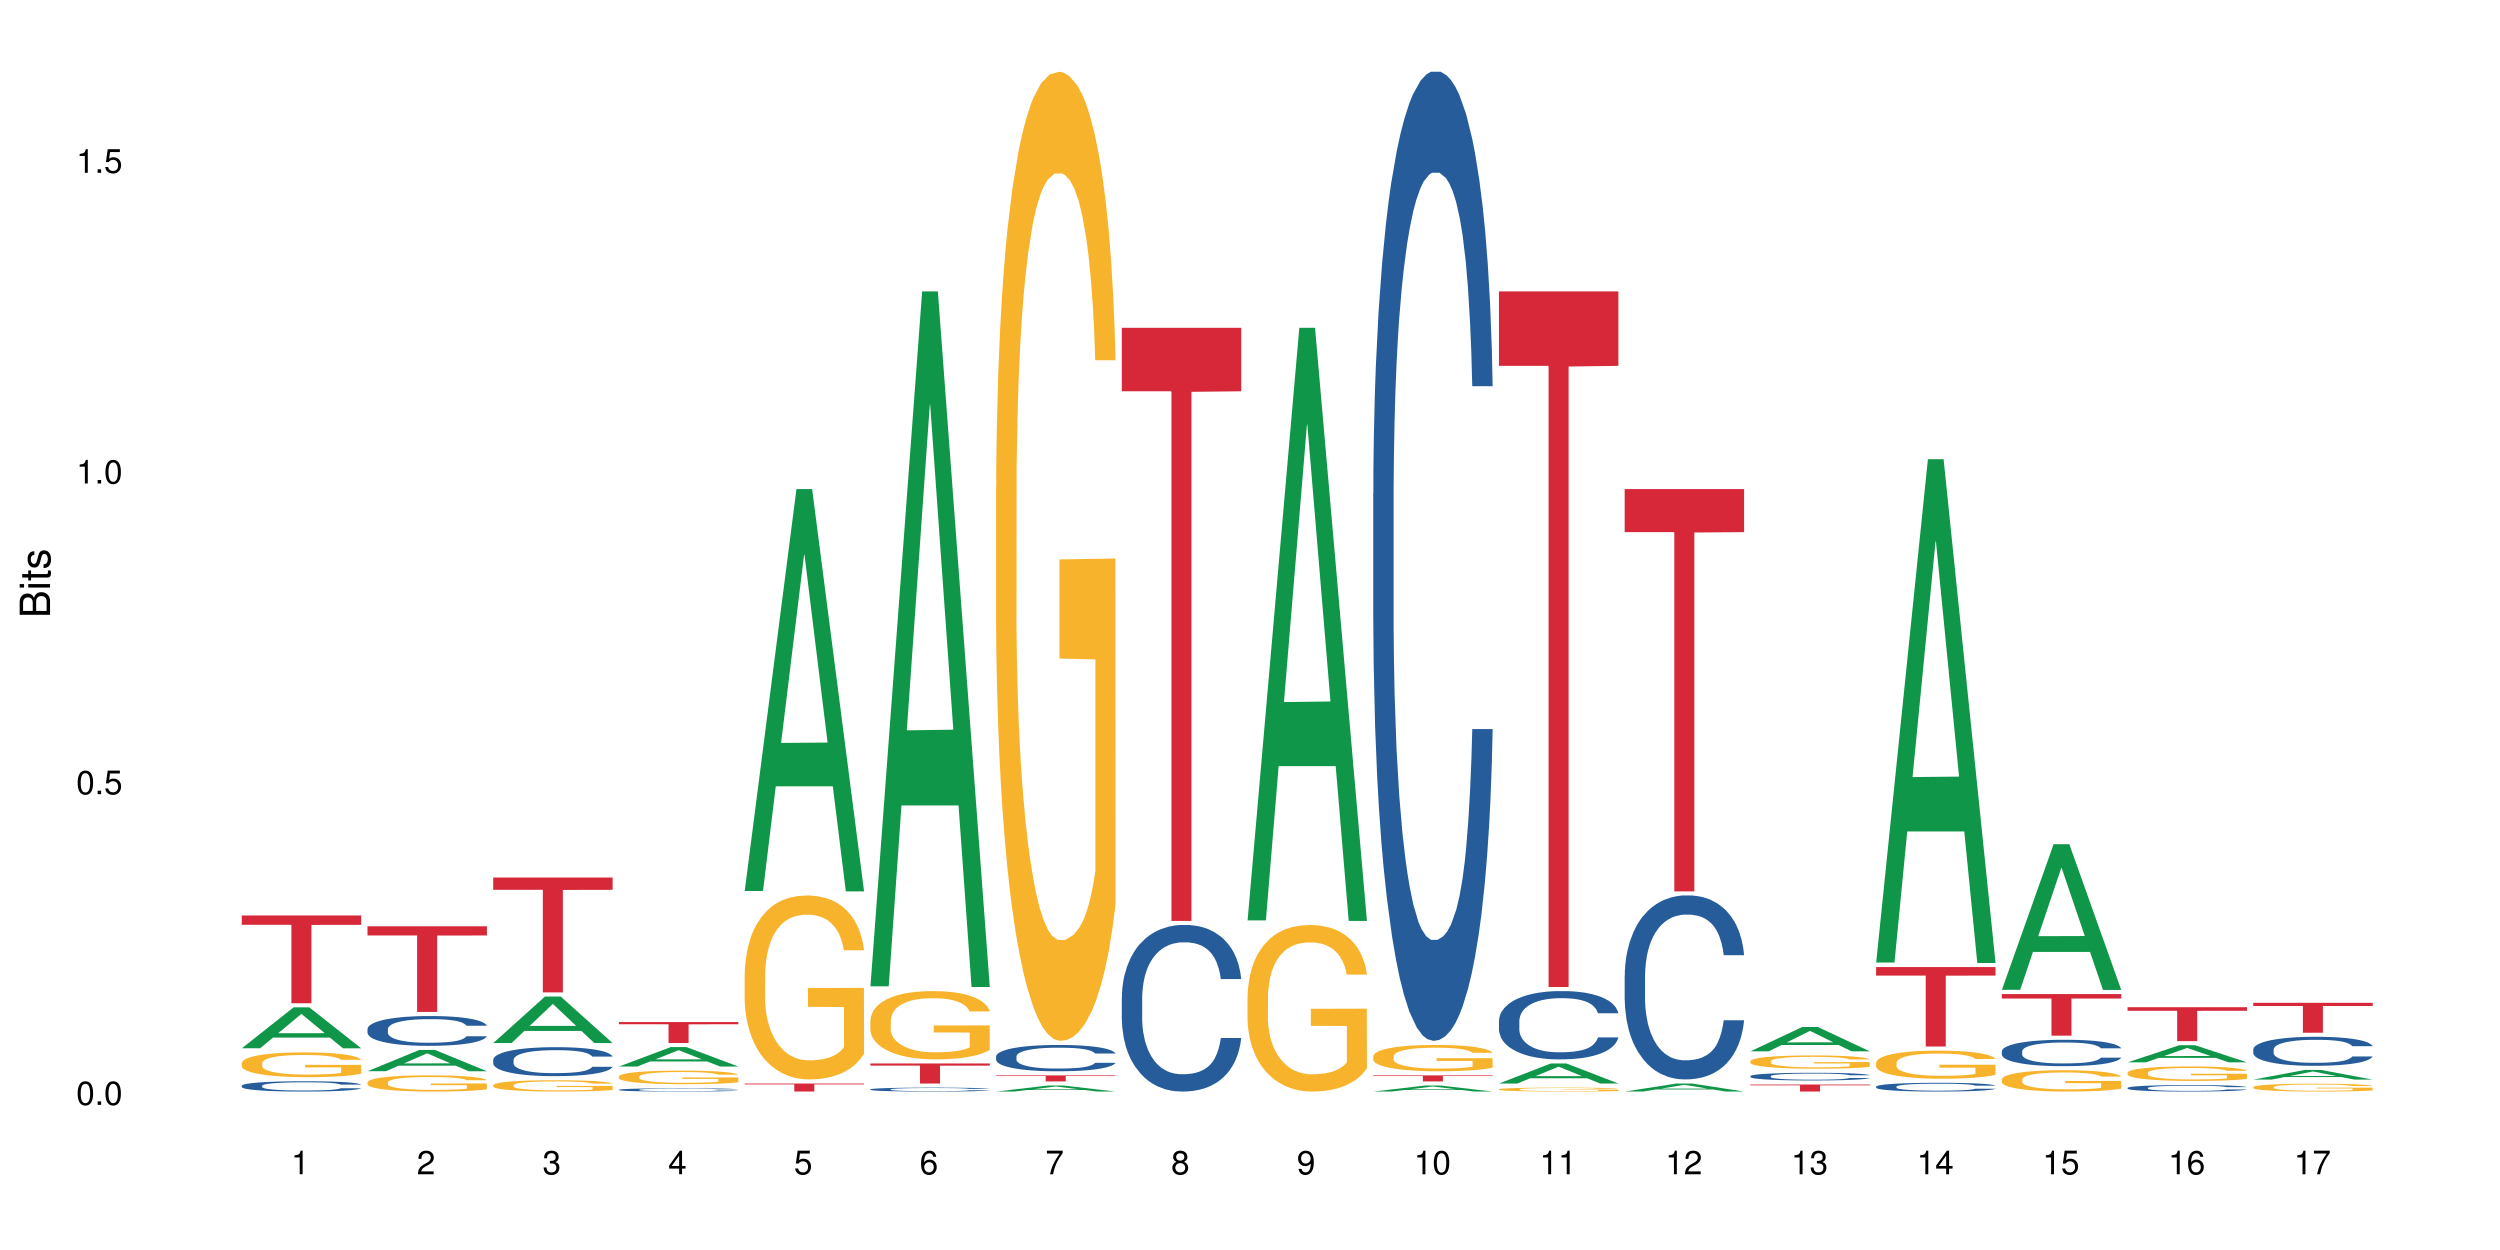 <?xml version="1.0" encoding="UTF-8"?>
<svg xmlns="http://www.w3.org/2000/svg" xmlns:xlink="http://www.w3.org/1999/xlink" width="720pt" height="360pt" viewBox="0 0 720 360" version="1.1">
<defs>
<g>
<symbol overflow="visible" id="glyph0-0">
<path style="stroke:none;" d=""/>
</symbol>
<symbol overflow="visible" id="glyph0-1">
<path style="stroke:none;" d="M 2.641 -6.797 C 2 -6.797 1.422 -6.531 1.078 -6.047 C 0.641 -5.453 0.406 -4.547 0.406 -3.297 C 0.406 -1 1.188 0.219 2.641 0.219 C 4.078 0.219 4.859 -1 4.859 -3.234 C 4.859 -4.562 4.656 -5.438 4.203 -6.047 C 3.844 -6.531 3.281 -6.797 2.641 -6.797 Z M 2.641 -6.047 C 3.547 -6.047 4 -5.125 4 -3.312 C 4 -1.375 3.562 -0.484 2.625 -0.484 C 1.734 -0.484 1.281 -1.422 1.281 -3.281 C 1.281 -5.141 1.734 -6.047 2.641 -6.047 Z M 2.641 -6.047 "/>
</symbol>
<symbol overflow="visible" id="glyph0-2">
<path style="stroke:none;" d="M 1.828 -1 L 0.828 -1 L 0.828 0 L 1.828 0 Z M 1.828 -1 "/>
</symbol>
<symbol overflow="visible" id="glyph0-3">
<path style="stroke:none;" d="M 4.562 -6.797 L 1.062 -6.797 L 0.547 -3.094 L 1.328 -3.094 C 1.719 -3.562 2.047 -3.734 2.578 -3.734 C 3.484 -3.734 4.062 -3.109 4.062 -2.094 C 4.062 -1.125 3.484 -0.531 2.578 -0.531 C 1.828 -0.531 1.375 -0.906 1.188 -1.672 L 0.328 -1.672 C 0.453 -1.109 0.547 -0.844 0.75 -0.594 C 1.125 -0.078 1.828 0.219 2.594 0.219 C 3.969 0.219 4.922 -0.781 4.922 -2.219 C 4.922 -3.562 4.031 -4.484 2.719 -4.484 C 2.25 -4.484 1.859 -4.359 1.469 -4.062 L 1.734 -5.969 L 4.562 -5.969 Z M 4.562 -6.797 "/>
</symbol>
<symbol overflow="visible" id="glyph0-4">
<path style="stroke:none;" d="M 2.484 -4.844 L 2.484 0 L 3.328 0 L 3.328 -6.797 L 2.766 -6.797 C 2.469 -5.75 2.281 -5.609 0.984 -5.453 L 0.984 -4.844 Z M 2.484 -4.844 "/>
</symbol>
<symbol overflow="visible" id="glyph0-5">
<path style="stroke:none;" d="M 4.859 -0.828 L 1.281 -0.828 C 1.359 -1.391 1.672 -1.75 2.5 -2.234 L 3.469 -2.75 C 4.406 -3.266 4.906 -3.969 4.906 -4.812 C 4.906 -5.375 4.672 -5.906 4.266 -6.266 C 3.859 -6.625 3.375 -6.797 2.719 -6.797 C 1.859 -6.797 1.219 -6.5 0.844 -5.922 C 0.609 -5.562 0.5 -5.125 0.484 -4.438 L 1.328 -4.438 C 1.359 -4.906 1.406 -5.188 1.531 -5.406 C 1.75 -5.812 2.188 -6.062 2.703 -6.062 C 3.469 -6.062 4.031 -5.516 4.031 -4.781 C 4.031 -4.25 3.719 -3.797 3.125 -3.438 L 2.234 -2.938 C 0.812 -2.141 0.406 -1.5 0.328 0 L 4.859 0 Z M 4.859 -0.828 "/>
</symbol>
<symbol overflow="visible" id="glyph0-6">
<path style="stroke:none;" d="M 2.125 -3.125 L 2.578 -3.125 C 3.516 -3.125 3.984 -2.703 3.984 -1.891 C 3.984 -1.031 3.469 -0.531 2.578 -0.531 C 1.656 -0.531 1.203 -0.984 1.156 -1.969 L 0.312 -1.969 C 0.344 -1.422 0.438 -1.078 0.609 -0.766 C 0.953 -0.109 1.625 0.219 2.547 0.219 C 3.953 0.219 4.859 -0.609 4.859 -1.906 C 4.859 -2.766 4.516 -3.25 3.703 -3.516 C 4.344 -3.766 4.656 -4.25 4.656 -4.938 C 4.656 -6.109 3.875 -6.797 2.578 -6.797 C 1.203 -6.797 0.484 -6.047 0.453 -4.609 L 1.297 -4.609 C 1.312 -5.016 1.344 -5.25 1.453 -5.453 C 1.641 -5.828 2.062 -6.062 2.594 -6.062 C 3.344 -6.062 3.797 -5.625 3.797 -4.906 C 3.797 -4.422 3.609 -4.141 3.25 -3.984 C 3.016 -3.891 2.719 -3.844 2.125 -3.844 Z M 2.125 -3.125 "/>
</symbol>
<symbol overflow="visible" id="glyph0-7">
<path style="stroke:none;" d="M 3.141 -1.625 L 3.141 0 L 3.984 0 L 3.984 -1.625 L 4.984 -1.625 L 4.984 -2.391 L 3.984 -2.391 L 3.984 -6.797 L 3.359 -6.797 L 0.266 -2.516 L 0.266 -1.625 Z M 3.141 -2.391 L 1 -2.391 L 3.141 -5.359 Z M 3.141 -2.391 "/>
</symbol>
<symbol overflow="visible" id="glyph0-8">
<path style="stroke:none;" d="M 4.781 -5.031 C 4.609 -6.141 3.891 -6.797 2.844 -6.797 C 2.094 -6.797 1.422 -6.438 1.031 -5.828 C 0.609 -5.172 0.406 -4.344 0.406 -3.094 C 0.406 -1.953 0.578 -1.234 0.984 -0.625 C 1.359 -0.078 1.953 0.219 2.703 0.219 C 3.984 0.219 4.922 -0.734 4.922 -2.078 C 4.922 -3.344 4.062 -4.234 2.844 -4.234 C 2.172 -4.234 1.641 -3.969 1.281 -3.469 C 1.281 -5.125 1.828 -6.047 2.797 -6.047 C 3.391 -6.047 3.797 -5.672 3.938 -5.031 Z M 2.734 -3.484 C 3.547 -3.484 4.062 -2.922 4.062 -2 C 4.062 -1.156 3.484 -0.531 2.703 -0.531 C 1.922 -0.531 1.328 -1.188 1.328 -2.047 C 1.328 -2.891 1.906 -3.484 2.734 -3.484 Z M 2.734 -3.484 "/>
</symbol>
<symbol overflow="visible" id="glyph0-9">
<path style="stroke:none;" d="M 4.984 -6.797 L 0.438 -6.797 L 0.438 -5.969 L 4.109 -5.969 C 2.5 -3.656 1.828 -2.234 1.328 0 L 2.219 0 C 2.594 -2.172 3.453 -4.047 4.984 -6.094 Z M 4.984 -6.797 "/>
</symbol>
<symbol overflow="visible" id="glyph0-10">
<path style="stroke:none;" d="M 3.75 -3.578 C 4.453 -4 4.688 -4.344 4.688 -4.984 C 4.688 -6.047 3.844 -6.797 2.641 -6.797 C 1.438 -6.797 0.594 -6.047 0.594 -4.984 C 0.594 -4.359 0.828 -4.016 1.516 -3.578 C 0.734 -3.203 0.359 -2.641 0.359 -1.891 C 0.359 -0.641 1.297 0.219 2.641 0.219 C 3.984 0.219 4.922 -0.641 4.922 -1.875 C 4.922 -2.641 4.531 -3.203 3.75 -3.578 Z M 2.641 -6.047 C 3.359 -6.047 3.812 -5.625 3.812 -4.969 C 3.812 -4.344 3.344 -3.922 2.641 -3.922 C 1.922 -3.922 1.453 -4.344 1.453 -4.984 C 1.453 -5.625 1.922 -6.047 2.641 -6.047 Z M 2.641 -3.203 C 3.484 -3.203 4.062 -2.672 4.062 -1.875 C 4.062 -1.062 3.484 -0.531 2.625 -0.531 C 1.797 -0.531 1.219 -1.078 1.219 -1.875 C 1.219 -2.672 1.797 -3.203 2.641 -3.203 Z M 2.641 -3.203 "/>
</symbol>
<symbol overflow="visible" id="glyph0-11">
<path style="stroke:none;" d="M 0.516 -1.547 C 0.672 -0.438 1.406 0.219 2.438 0.219 C 3.188 0.219 3.859 -0.141 4.266 -0.75 C 4.688 -1.406 4.891 -2.25 4.891 -3.484 C 4.891 -4.625 4.703 -5.359 4.312 -5.953 C 3.938 -6.5 3.344 -6.797 2.594 -6.797 C 1.297 -6.797 0.359 -5.844 0.359 -4.516 C 0.359 -3.25 1.234 -2.344 2.453 -2.344 C 3.094 -2.344 3.562 -2.578 4.016 -3.109 C 4 -1.453 3.469 -0.531 2.5 -0.531 C 1.906 -0.531 1.484 -0.906 1.359 -1.547 Z M 2.578 -6.062 C 3.375 -6.062 3.969 -5.406 3.969 -4.531 C 3.969 -3.688 3.375 -3.094 2.547 -3.094 C 1.734 -3.094 1.234 -3.672 1.234 -4.578 C 1.234 -5.438 1.797 -6.062 2.578 -6.062 Z M 2.578 -6.062 "/>
</symbol>
<symbol overflow="visible" id="glyph1-0">
<path style="stroke:none;" d=""/>
</symbol>
<symbol overflow="visible" id="glyph1-1">
<path style="stroke:none;" d="M 0 -0.953 L 0 -4.891 C 0 -5.719 -0.234 -6.344 -0.734 -6.797 C -1.188 -7.234 -1.812 -7.469 -2.5 -7.469 C -3.547 -7.469 -4.188 -7 -4.625 -5.875 C -4.984 -6.672 -5.641 -7.094 -6.531 -7.094 C -7.156 -7.094 -7.734 -6.859 -8.141 -6.391 C -8.562 -5.938 -8.75 -5.344 -8.75 -4.5 L -8.75 -0.953 Z M -4.984 -2.062 L -7.766 -2.062 L -7.766 -4.219 C -7.766 -4.844 -7.688 -5.203 -7.453 -5.5 C -7.219 -5.812 -6.859 -5.969 -6.375 -5.969 C -5.906 -5.969 -5.531 -5.812 -5.297 -5.5 C -5.062 -5.203 -4.984 -4.844 -4.984 -4.219 Z M -0.984 -2.062 L -4 -2.062 L -4 -4.781 C -4 -5.328 -3.859 -5.688 -3.578 -5.953 C -3.297 -6.219 -2.922 -6.359 -2.484 -6.359 C -2.062 -6.359 -1.688 -6.219 -1.406 -5.953 C -1.109 -5.688 -0.984 -5.328 -0.984 -4.781 Z M -0.984 -2.062 "/>
</symbol>
<symbol overflow="visible" id="glyph1-2">
<path style="stroke:none;" d="M -6.281 -1.797 L -6.281 -0.797 L 0 -0.797 L 0 -1.797 Z M -8.75 -1.797 L -8.75 -0.797 L -7.484 -0.797 L -7.484 -1.797 Z M -8.75 -1.797 "/>
</symbol>
<symbol overflow="visible" id="glyph1-3">
<path style="stroke:none;" d="M -6.281 -3.047 L -6.281 -2.016 L -8.016 -2.016 L -8.016 -1.016 L -6.281 -1.016 L -6.281 -0.172 L -5.469 -0.172 L -5.469 -1.016 L -0.719 -1.016 C -0.078 -1.016 0.281 -1.453 0.281 -2.234 C 0.281 -2.469 0.25 -2.719 0.188 -3.047 L -0.641 -3.047 C -0.609 -2.922 -0.594 -2.766 -0.594 -2.562 C -0.594 -2.141 -0.719 -2.016 -1.156 -2.016 L -5.469 -2.016 L -5.469 -3.047 Z M -6.281 -3.047 "/>
</symbol>
<symbol overflow="visible" id="glyph1-4">
<path style="stroke:none;" d="M -4.531 -5.25 C -5.766 -5.25 -6.469 -4.422 -6.469 -2.969 C -6.469 -1.516 -5.719 -0.562 -4.547 -0.562 C -3.562 -0.562 -3.094 -1.062 -2.734 -2.562 L -2.516 -3.484 C -2.344 -4.188 -2.094 -4.469 -1.625 -4.469 C -1.047 -4.469 -0.641 -3.875 -0.641 -3 C -0.641 -2.453 -0.797 -2 -1.062 -1.75 C -1.25 -1.594 -1.422 -1.531 -1.875 -1.469 L -1.875 -0.406 C -0.422 -0.453 0.281 -1.266 0.281 -2.922 C 0.281 -4.5 -0.5 -5.516 -1.719 -5.516 C -2.656 -5.516 -3.172 -4.984 -3.469 -3.734 L -3.703 -2.766 C -3.891 -1.953 -4.156 -1.609 -4.594 -1.609 C -5.172 -1.609 -5.547 -2.125 -5.547 -2.938 C -5.547 -3.75 -5.203 -4.172 -4.531 -4.203 Z M -4.531 -5.25 "/>
</symbol>
</g>
</defs>
<g id="surface65904">
<rect x="0" y="0" width="720" height="360" style="fill:rgb(100%,100%,100%);fill-opacity:1;stroke:none;"/>
<path style=" stroke:none;fill-rule:nonzero;fill:rgb(6.275%,58.824%,28.235%);fill-opacity:1;" d="M 69.629 301.902 L 69.668 301.891 L 84.551 290.117 L 89.07 290.117 L 104.027 301.914 L 98.77 301.914 L 95.023 298.836 L 78.598 298.836 L 74.922 301.902 L 69.629 301.902 L 80.176 297.559 L 93.516 297.551 L 86.863 292.043 L 86.789 292.035 L 86.719 292.066 L 80.141 297.551 L 80.176 297.559 Z M 69.629 301.902 "/>
<path style=" stroke:none;fill-rule:nonzero;fill:rgb(14.51%,36.078%,60%);fill-opacity:1;" d="M 69.629 312.691 L 69.672 312.688 L 69.672 312.625 L 69.797 312.52 L 70.09 312.391 L 70.383 312.301 L 71.141 312.141 L 72.188 311.984 L 73.277 311.863 L 74.074 311.793 L 74.789 311.738 L 76.426 311.641 L 77.473 311.59 L 78.605 311.543 L 79.992 311.496 L 80.996 311.469 L 83.262 311.426 L 84.941 311.406 L 86.242 311.398 L 89.051 311.398 L 90.73 311.41 L 91.945 311.422 L 93.289 311.445 L 94.422 311.469 L 96.391 311.527 L 98.152 311.605 L 98.949 311.648 L 100.207 311.73 L 101.172 311.812 L 101.844 311.883 L 102.602 311.984 L 103.27 312.105 L 103.773 312.246 L 104.027 312.363 L 98.152 312.363 L 97.859 312.254 L 97.523 312.168 L 96.895 312.059 L 96.266 311.98 L 95.387 311.902 L 94.586 311.848 L 93.496 311.797 L 92.531 311.766 L 91.527 311.738 L 90.562 311.723 L 88.715 311.707 L 86.574 311.707 L 85.777 311.715 L 84.145 311.734 L 83.262 311.754 L 82.004 311.793 L 81.121 311.828 L 80.074 311.883 L 79.359 311.926 L 78.48 312 L 77.852 312.062 L 77.137 312.152 L 76.719 312.219 L 76.34 312.293 L 76.004 312.383 L 75.754 312.48 L 75.586 312.578 L 75.5 312.676 L 75.5 313.098 L 75.586 313.195 L 75.797 313.312 L 76.34 313.477 L 77.137 313.621 L 78.062 313.734 L 78.941 313.816 L 79.445 313.855 L 80.117 313.898 L 81.164 313.953 L 82.676 314.008 L 83.555 314.027 L 84.898 314.051 L 86.281 314.062 L 88.129 314.062 L 89.766 314.051 L 90.855 314.035 L 91.988 314.016 L 93.539 313.969 L 94.504 313.926 L 95.344 313.875 L 95.973 313.82 L 96.391 313.777 L 97.02 313.695 L 97.523 313.602 L 97.902 313.508 L 98.152 313.414 L 104.027 313.414 L 103.773 313.523 L 103.398 313.629 L 103.02 313.707 L 102.434 313.801 L 101.762 313.887 L 100.797 313.98 L 100 314.043 L 98.949 314.113 L 97.984 314.164 L 96.938 314.211 L 95.387 314.266 L 94.379 314.293 L 93.289 314.316 L 91.988 314.34 L 90.352 314.355 L 88.59 314.367 L 86.953 314.371 L 85.191 314.363 L 83.891 314.355 L 82.172 314.328 L 80.031 314.281 L 78.48 314.23 L 77.266 314.176 L 76.215 314.125 L 75.039 314.051 L 73.531 313.93 L 72.609 313.84 L 71.977 313.762 L 71.266 313.656 L 70.762 313.562 L 70.176 313.41 L 69.754 313.215 L 69.629 313.066 Z M 69.629 312.691 "/>
<path style=" stroke:none;fill-rule:nonzero;fill:rgb(96.863%,70.196%,16.863%);fill-opacity:1;" d="M 69.629 306.145 L 69.672 306.137 L 69.672 306.008 L 69.84 305.715 L 70.258 305.312 L 70.805 304.98 L 71.391 304.719 L 71.77 304.582 L 72.398 304.387 L 72.941 304.246 L 74.328 303.953 L 76.09 303.68 L 77.055 303.562 L 78.145 303.449 L 79.695 303.328 L 80.41 303.281 L 82.59 303.176 L 85.066 303.113 L 87.793 303.094 L 89.051 303.102 L 90.77 303.125 L 93.121 303.195 L 94.461 303.262 L 95.512 303.328 L 96.602 303.41 L 97.945 303.543 L 99.203 303.699 L 100.207 303.855 L 101.215 304.051 L 102.055 304.258 L 102.766 304.484 L 103.398 304.758 L 103.773 304.988 L 104.027 305.215 L 98.195 305.215 L 97.859 304.988 L 97.48 304.812 L 96.852 304.598 L 96.223 304.441 L 95.594 304.316 L 94.422 304.148 L 93.414 304.043 L 92.156 303.953 L 90.938 303.895 L 89.555 303.855 L 88.715 303.84 L 86.492 303.84 L 84.48 303.887 L 83.305 303.938 L 82.465 303.992 L 81.289 304.09 L 80.578 304.168 L 80.156 304.219 L 78.898 304.422 L 78.062 304.602 L 77.598 304.727 L 77.012 304.922 L 76.594 305.098 L 76.133 305.359 L 75.879 305.555 L 75.543 305.996 L 75.5 307.168 L 75.629 307.414 L 75.879 307.68 L 76.215 307.914 L 76.719 308.16 L 77.223 308.352 L 78.102 308.605 L 78.859 308.773 L 79.445 308.883 L 80.578 309.059 L 81.039 309.117 L 82.129 309.234 L 83.262 309.328 L 84.645 309.406 L 85.695 309.445 L 87.371 309.477 L 89.512 309.477 L 92.027 309.438 L 93.625 309.387 L 94.715 309.332 L 95.426 309.289 L 96.309 309.215 L 96.938 309.152 L 97.523 309.078 L 98.238 308.969 L 98.238 307.414 L 87.875 307.406 L 87.875 306.68 L 103.984 306.672 L 104.027 309.215 L 103.145 309.391 L 102.055 309.562 L 101.004 309.691 L 99.914 309.801 L 98.363 309.926 L 97.105 310.004 L 95.176 310.094 L 93.414 310.152 L 91.566 310.191 L 89.934 310.211 L 88.004 310.219 L 86.281 310.207 L 84.438 310.168 L 82.969 310.113 L 81.625 310.051 L 80.285 309.965 L 78.605 309.828 L 77.516 309.719 L 76.383 309.582 L 75.25 309.418 L 74.242 309.242 L 73.574 309.105 L 72.902 308.949 L 72.188 308.754 L 71.516 308.531 L 71.012 308.332 L 70.551 308.102 L 70.215 307.891 L 69.883 307.598 L 69.715 307.363 L 69.629 307.16 Z M 69.629 306.145 "/>
<path style=" stroke:none;fill-rule:nonzero;fill:rgb(83.922%,15.686%,22.353%);fill-opacity:1;" d="M 69.629 263.645 L 104.027 263.645 L 104.027 266.352 L 89.691 266.375 L 89.691 288.938 L 83.922 288.938 L 83.922 266.402 L 83.84 266.352 L 69.629 266.352 Z M 69.629 263.645 "/>
<path style=" stroke:none;fill-rule:nonzero;fill:rgb(6.275%,58.824%,28.235%);fill-opacity:1;" d="M 105.836 308.512 L 105.871 308.508 L 120.758 302.383 L 125.277 302.383 L 140.234 308.52 L 134.977 308.52 L 131.23 306.914 L 114.805 306.914 L 111.129 308.512 L 105.836 308.512 L 116.383 306.254 L 129.723 306.246 L 123.07 303.383 L 122.996 303.379 L 122.926 303.395 L 116.348 306.246 L 116.383 306.254 Z M 105.836 308.512 "/>
<path style=" stroke:none;fill-rule:nonzero;fill:rgb(14.51%,36.078%,60%);fill-opacity:1;" d="M 105.836 296.355 L 105.879 296.348 L 105.879 296.16 L 106.004 295.863 L 106.297 295.488 L 106.59 295.227 L 107.348 294.766 L 108.395 294.32 L 109.484 293.973 L 110.281 293.77 L 110.996 293.613 L 112.633 293.324 L 113.68 293.176 L 114.812 293.043 L 116.195 292.906 L 117.203 292.828 L 119.469 292.703 L 121.148 292.648 L 122.449 292.625 L 125.258 292.625 L 126.938 292.656 L 128.152 292.695 L 129.496 292.758 L 130.629 292.828 L 132.598 293.004 L 134.359 293.223 L 135.156 293.348 L 136.414 293.59 L 137.379 293.824 L 138.051 294.027 L 138.809 294.32 L 139.477 294.672 L 139.98 295.07 L 140.234 295.41 L 134.359 295.41 L 134.066 295.094 L 133.73 294.852 L 133.102 294.531 L 132.473 294.305 L 131.59 294.074 L 130.793 293.926 L 129.703 293.777 L 128.738 293.684 L 127.734 293.613 L 126.77 293.566 L 124.922 293.52 L 122.781 293.52 L 121.984 293.535 L 120.352 293.598 L 119.469 293.652 L 118.211 293.762 L 117.328 293.863 L 116.281 294.02 L 115.566 294.156 L 114.688 294.359 L 114.059 294.539 L 113.344 294.797 L 112.926 294.992 L 112.547 295.211 L 112.211 295.473 L 111.961 295.746 L 111.793 296.035 L 111.707 296.316 L 111.707 297.531 L 111.793 297.816 L 112.004 298.145 L 112.547 298.621 L 113.344 299.039 L 114.27 299.367 L 115.148 299.602 L 115.652 299.711 L 116.324 299.836 L 117.371 299.996 L 118.883 300.152 L 119.762 300.215 L 121.105 300.277 L 122.488 300.309 L 124.336 300.309 L 125.973 300.277 L 127.062 300.238 L 128.195 300.176 L 129.746 300.043 L 130.711 299.914 L 131.551 299.766 L 132.18 299.617 L 132.598 299.492 L 133.227 299.25 L 133.73 298.984 L 134.109 298.707 L 134.359 298.441 L 140.234 298.441 L 139.98 298.754 L 139.605 299.062 L 139.227 299.289 L 138.641 299.562 L 137.969 299.805 L 137.004 300.082 L 136.207 300.262 L 135.156 300.457 L 134.191 300.605 L 133.145 300.738 L 131.59 300.895 L 130.586 300.973 L 129.496 301.043 L 128.195 301.105 L 126.559 301.164 L 124.797 301.195 L 123.16 301.203 L 121.398 301.188 L 120.098 301.156 L 118.379 301.082 L 116.238 300.941 L 114.688 300.793 L 113.469 300.645 L 112.422 300.488 L 111.246 300.277 L 109.738 299.93 L 108.816 299.664 L 108.184 299.445 L 107.473 299.141 L 106.969 298.867 L 106.383 298.426 L 105.961 297.871 L 105.836 297.438 Z M 105.836 296.355 "/>
<path style=" stroke:none;fill-rule:nonzero;fill:rgb(96.863%,70.196%,16.863%);fill-opacity:1;" d="M 105.836 311.699 L 105.879 311.695 L 105.879 311.609 L 106.047 311.418 L 106.465 311.152 L 107.012 310.934 L 107.598 310.766 L 107.977 310.676 L 108.605 310.547 L 109.148 310.453 L 110.535 310.262 L 112.297 310.082 L 113.262 310.004 L 114.352 309.934 L 115.902 309.852 L 116.617 309.82 L 118.797 309.754 L 121.273 309.711 L 124 309.695 L 125.258 309.703 L 126.977 309.719 L 129.328 309.766 L 130.668 309.809 L 131.719 309.852 L 132.809 309.906 L 134.152 309.992 L 135.41 310.094 L 136.414 310.195 L 137.422 310.324 L 138.262 310.461 L 138.973 310.609 L 139.605 310.789 L 139.98 310.938 L 140.234 311.09 L 134.402 311.09 L 134.066 310.938 L 133.688 310.824 L 133.059 310.684 L 132.43 310.582 L 131.801 310.5 L 130.629 310.387 L 129.621 310.32 L 128.363 310.262 L 127.145 310.223 L 125.762 310.195 L 124.922 310.188 L 122.699 310.188 L 120.688 310.219 L 119.512 310.254 L 118.672 310.285 L 117.496 310.352 L 116.785 310.402 L 116.363 310.438 L 115.105 310.566 L 114.27 310.688 L 113.805 310.77 L 113.219 310.898 L 112.801 311.012 L 112.34 311.184 L 112.086 311.309 L 111.75 311.602 L 111.707 312.367 L 111.836 312.531 L 112.086 312.707 L 112.422 312.859 L 112.926 313.023 L 113.43 313.145 L 114.309 313.312 L 115.066 313.422 L 115.652 313.496 L 116.785 313.609 L 117.246 313.648 L 118.336 313.727 L 119.469 313.785 L 120.852 313.836 L 121.902 313.863 L 123.578 313.883 L 125.719 313.883 L 128.234 313.859 L 129.828 313.824 L 130.922 313.789 L 131.633 313.762 L 132.516 313.715 L 133.145 313.672 L 133.73 313.625 L 134.445 313.551 L 134.445 312.531 L 124.082 312.527 L 124.082 312.051 L 140.191 312.043 L 140.234 313.715 L 139.352 313.828 L 138.262 313.941 L 137.211 314.023 L 136.121 314.098 L 134.57 314.18 L 133.312 314.23 L 131.383 314.289 L 129.621 314.328 L 127.773 314.355 L 126.137 314.367 L 124.211 314.371 L 122.488 314.363 L 120.645 314.336 L 119.176 314.301 L 117.832 314.258 L 116.492 314.203 L 114.812 314.113 L 113.723 314.043 L 112.59 313.953 L 111.457 313.844 L 110.449 313.73 L 109.781 313.641 L 109.109 313.539 L 108.395 313.41 L 107.723 313.266 L 107.219 313.133 L 106.758 312.984 L 106.422 312.844 L 106.09 312.652 L 105.922 312.496 L 105.836 312.363 Z M 105.836 311.699 "/>
<path style=" stroke:none;fill-rule:nonzero;fill:rgb(83.922%,15.686%,22.353%);fill-opacity:1;" d="M 105.836 266.773 L 140.234 266.773 L 140.234 269.418 L 125.898 269.438 L 125.898 291.445 L 120.129 291.445 L 120.129 269.461 L 120.047 269.418 L 105.836 269.418 Z M 105.836 266.773 "/>
<path style=" stroke:none;fill-rule:nonzero;fill:rgb(6.275%,58.824%,28.235%);fill-opacity:1;" d="M 142.043 300.398 L 142.078 300.387 L 156.965 286.996 L 161.484 286.996 L 176.441 300.41 L 171.184 300.41 L 167.438 296.906 L 151.012 296.906 L 147.336 300.398 L 142.043 300.398 L 152.59 295.461 L 165.93 295.445 L 159.277 289.188 L 159.203 289.172 L 159.133 289.211 L 152.555 295.445 L 152.59 295.461 Z M 142.043 300.398 "/>
<path style=" stroke:none;fill-rule:nonzero;fill:rgb(14.51%,36.078%,60%);fill-opacity:1;" d="M 142.043 305.219 L 142.086 305.211 L 142.086 305.027 L 142.211 304.738 L 142.504 304.371 L 142.797 304.121 L 143.555 303.672 L 144.602 303.234 L 145.691 302.902 L 146.488 302.703 L 147.203 302.551 L 148.84 302.27 L 149.887 302.125 L 151.02 301.992 L 152.402 301.863 L 153.41 301.789 L 155.676 301.664 L 157.355 301.613 L 158.652 301.59 L 161.465 301.59 L 163.145 301.621 L 164.359 301.66 L 165.703 301.719 L 166.832 301.789 L 168.805 301.957 L 170.566 302.168 L 171.363 302.289 L 172.621 302.527 L 173.586 302.758 L 174.258 302.953 L 175.012 303.234 L 175.684 303.578 L 176.188 303.969 L 176.441 304.297 L 170.566 304.297 L 170.273 303.992 L 169.938 303.754 L 169.309 303.441 L 168.68 303.223 L 167.797 303 L 167 302.855 L 165.91 302.711 L 164.945 302.617 L 163.941 302.551 L 162.977 302.504 L 161.129 302.457 L 158.988 302.457 L 158.191 302.473 L 156.559 302.535 L 155.676 302.59 L 154.418 302.695 L 153.535 302.793 L 152.488 302.945 L 151.773 303.074 L 150.895 303.273 L 150.266 303.449 L 149.551 303.699 L 149.133 303.891 L 148.754 304.105 L 148.418 304.355 L 148.168 304.625 L 148 304.906 L 147.914 305.18 L 147.914 306.363 L 148 306.637 L 148.211 306.957 L 148.754 307.422 L 149.551 307.824 L 150.473 308.145 L 151.355 308.375 L 151.859 308.48 L 152.531 308.602 L 153.578 308.754 L 155.09 308.906 L 155.969 308.969 L 157.312 309.027 L 158.695 309.059 L 160.543 309.059 L 162.18 309.027 L 163.27 308.992 L 164.402 308.93 L 165.953 308.801 L 166.918 308.68 L 167.758 308.535 L 168.387 308.391 L 168.805 308.266 L 169.434 308.031 L 169.938 307.773 L 170.316 307.504 L 170.566 307.246 L 176.441 307.246 L 176.188 307.551 L 175.812 307.848 L 175.434 308.07 L 174.848 308.336 L 174.176 308.57 L 173.211 308.84 L 172.414 309.016 L 171.363 309.203 L 170.398 309.348 L 169.352 309.48 L 167.797 309.633 L 166.793 309.707 L 165.703 309.777 L 164.402 309.836 L 162.766 309.891 L 161.004 309.922 L 159.367 309.93 L 157.605 309.914 L 156.305 309.883 L 154.586 309.812 L 152.445 309.676 L 150.895 309.531 L 149.676 309.387 L 148.629 309.234 L 147.453 309.027 L 145.945 308.695 L 145.02 308.434 L 144.391 308.223 L 143.68 307.926 L 143.176 307.656 L 142.59 307.23 L 142.168 306.688 L 142.043 306.27 Z M 142.043 305.219 "/>
<path style=" stroke:none;fill-rule:nonzero;fill:rgb(96.863%,70.196%,16.863%);fill-opacity:1;" d="M 142.043 312.504 L 142.086 312.504 L 142.086 312.441 L 142.254 312.309 L 142.672 312.125 L 143.219 311.973 L 143.805 311.852 L 144.184 311.789 L 144.812 311.699 L 145.355 311.637 L 146.742 311.5 L 148.504 311.375 L 149.469 311.324 L 150.559 311.273 L 152.109 311.215 L 152.824 311.195 L 155.004 311.148 L 157.48 311.117 L 160.207 311.109 L 161.465 311.109 L 163.184 311.125 L 165.535 311.156 L 166.875 311.188 L 167.926 311.215 L 169.016 311.254 L 170.359 311.312 L 171.617 311.387 L 172.621 311.457 L 173.629 311.547 L 174.469 311.641 L 175.18 311.746 L 175.812 311.871 L 176.188 311.977 L 176.441 312.078 L 170.609 312.078 L 170.273 311.977 L 169.895 311.895 L 169.266 311.797 L 168.637 311.727 L 168.008 311.668 L 166.832 311.59 L 165.828 311.543 L 164.57 311.5 L 163.352 311.477 L 161.969 311.457 L 161.129 311.449 L 158.906 311.449 L 156.891 311.473 L 155.719 311.496 L 154.879 311.52 L 153.703 311.562 L 152.992 311.602 L 152.57 311.625 L 151.312 311.715 L 150.473 311.801 L 150.012 311.855 L 149.426 311.945 L 149.008 312.027 L 148.547 312.145 L 148.293 312.234 L 147.957 312.438 L 147.914 312.973 L 148.043 313.086 L 148.293 313.207 L 148.629 313.316 L 149.133 313.43 L 149.637 313.516 L 150.516 313.633 L 151.273 313.711 L 151.859 313.762 L 152.992 313.84 L 153.453 313.867 L 154.543 313.922 L 155.676 313.961 L 157.059 314 L 158.109 314.016 L 159.785 314.031 L 161.926 314.031 L 164.441 314.012 L 166.035 313.988 L 167.129 313.965 L 167.84 313.945 L 168.723 313.91 L 169.352 313.883 L 169.938 313.848 L 170.652 313.797 L 170.652 313.086 L 160.289 313.082 L 160.289 312.75 L 176.398 312.746 L 176.441 313.91 L 175.559 313.992 L 174.469 314.07 L 173.418 314.129 L 172.328 314.18 L 170.777 314.238 L 169.52 314.273 L 167.59 314.312 L 165.828 314.34 L 163.98 314.359 L 162.344 314.367 L 160.418 314.371 L 158.695 314.363 L 156.852 314.348 L 155.383 314.324 L 154.039 314.293 L 152.699 314.254 L 151.02 314.191 L 149.93 314.141 L 148.797 314.078 L 147.664 314.004 L 146.656 313.922 L 145.984 313.859 L 145.316 313.789 L 144.602 313.699 L 143.93 313.598 L 143.426 313.508 L 142.965 313.402 L 142.629 313.305 L 142.293 313.172 L 142.129 313.062 L 142.043 312.969 Z M 142.043 312.504 "/>
<path style=" stroke:none;fill-rule:nonzero;fill:rgb(83.922%,15.686%,22.353%);fill-opacity:1;" d="M 142.043 252.727 L 176.441 252.727 L 176.441 256.27 L 162.105 256.301 L 162.105 285.816 L 156.336 285.816 L 156.336 256.332 L 156.254 256.27 L 142.043 256.27 Z M 142.043 252.727 "/>
<path style=" stroke:none;fill-rule:nonzero;fill:rgb(6.275%,58.824%,28.235%);fill-opacity:1;" d="M 178.25 307.156 L 178.285 307.152 L 193.172 301.559 L 197.691 301.559 L 212.648 307.164 L 207.391 307.164 L 203.645 305.699 L 187.219 305.699 L 183.543 307.156 L 178.25 307.156 L 188.797 305.094 L 202.137 305.09 L 195.484 302.473 L 195.41 302.469 L 195.34 302.484 L 188.762 305.09 L 188.797 305.094 Z M 178.25 307.156 "/>
<path style=" stroke:none;fill-rule:nonzero;fill:rgb(14.51%,36.078%,60%);fill-opacity:1;" d="M 178.25 313.84 L 178.293 313.84 L 178.293 313.816 L 178.418 313.785 L 178.711 313.742 L 179.004 313.715 L 179.762 313.664 L 180.809 313.617 L 181.898 313.578 L 182.695 313.555 L 183.41 313.539 L 185.047 313.508 L 186.094 313.492 L 187.227 313.477 L 188.609 313.461 L 189.617 313.453 L 191.883 313.438 L 193.562 313.434 L 194.859 313.43 L 197.672 313.43 L 199.348 313.434 L 200.566 313.438 L 201.91 313.445 L 203.039 313.453 L 205.012 313.473 L 206.773 313.496 L 207.57 313.508 L 208.828 313.535 L 209.793 313.562 L 210.465 313.586 L 211.219 313.617 L 211.891 313.656 L 212.395 313.699 L 212.648 313.734 L 206.773 313.734 L 206.48 313.699 L 206.145 313.676 L 205.516 313.641 L 204.887 313.613 L 204.004 313.59 L 203.207 313.574 L 202.117 313.555 L 201.152 313.547 L 200.148 313.539 L 199.184 313.535 L 197.336 313.527 L 195.195 313.527 L 194.398 313.531 L 192.766 313.535 L 191.883 313.543 L 190.625 313.555 L 189.742 313.566 L 188.695 313.582 L 187.98 313.598 L 187.102 313.621 L 186.473 313.641 L 185.758 313.668 L 185.34 313.691 L 184.961 313.715 L 184.625 313.742 L 184.375 313.773 L 184.207 313.805 L 184.121 313.836 L 184.121 313.969 L 184.207 314 L 184.418 314.035 L 184.961 314.086 L 185.758 314.133 L 186.68 314.168 L 187.562 314.195 L 188.738 314.223 L 189.785 314.238 L 191.297 314.254 L 192.176 314.262 L 193.52 314.27 L 194.902 314.273 L 196.75 314.273 L 198.387 314.27 L 199.477 314.266 L 200.609 314.258 L 202.16 314.242 L 203.125 314.23 L 203.965 314.215 L 204.594 314.195 L 205.012 314.184 L 205.641 314.156 L 206.145 314.129 L 206.523 314.098 L 206.773 314.066 L 212.648 314.066 L 212.395 314.102 L 212.016 314.137 L 211.641 314.16 L 211.055 314.191 L 210.383 314.219 L 209.418 314.246 L 208.621 314.266 L 207.57 314.289 L 206.605 314.305 L 205.559 314.32 L 204.004 314.336 L 203 314.348 L 201.91 314.352 L 200.609 314.359 L 198.973 314.367 L 197.211 314.371 L 195.574 314.371 L 193.812 314.367 L 192.512 314.367 L 190.793 314.359 L 188.652 314.344 L 187.102 314.324 L 185.883 314.309 L 184.836 314.293 L 183.66 314.27 L 182.152 314.23 L 181.227 314.203 L 180.598 314.18 L 179.887 314.145 L 179.383 314.113 L 178.797 314.066 L 178.375 314.004 L 178.25 313.957 Z M 178.25 313.84 "/>
<path style=" stroke:none;fill-rule:nonzero;fill:rgb(96.863%,70.196%,16.863%);fill-opacity:1;" d="M 178.25 310.016 L 178.293 310.012 L 178.293 309.941 L 178.461 309.781 L 178.879 309.559 L 179.426 309.379 L 180.012 309.234 L 180.391 309.16 L 181.02 309.051 L 181.562 308.973 L 182.949 308.812 L 184.711 308.664 L 185.676 308.598 L 186.766 308.539 L 188.316 308.473 L 189.031 308.445 L 191.211 308.391 L 193.688 308.352 L 196.414 308.344 L 197.672 308.348 L 199.391 308.359 L 201.742 308.398 L 203.082 308.434 L 204.133 308.473 L 205.223 308.516 L 206.562 308.59 L 207.824 308.676 L 208.828 308.762 L 209.836 308.867 L 210.676 308.98 L 211.387 309.105 L 212.016 309.258 L 212.395 309.383 L 212.648 309.508 L 206.816 309.508 L 206.48 309.383 L 206.102 309.285 L 205.473 309.168 L 204.844 309.082 L 204.215 309.012 L 203.039 308.922 L 202.035 308.863 L 200.777 308.812 L 199.559 308.781 L 198.176 308.762 L 197.336 308.754 L 195.113 308.754 L 193.098 308.777 L 191.926 308.805 L 191.086 308.836 L 189.91 308.887 L 189.199 308.93 L 188.777 308.961 L 187.52 309.07 L 186.68 309.172 L 186.219 309.238 L 185.633 309.344 L 185.215 309.441 L 184.754 309.586 L 184.5 309.691 L 184.164 309.934 L 184.121 310.578 L 184.25 310.711 L 184.5 310.859 L 184.836 310.988 L 185.34 311.121 L 185.844 311.227 L 186.723 311.367 L 187.48 311.457 L 188.066 311.52 L 189.199 311.617 L 189.66 311.648 L 190.75 311.711 L 191.883 311.762 L 193.266 311.805 L 194.316 311.824 L 195.992 311.844 L 198.133 311.844 L 200.648 311.824 L 202.242 311.793 L 203.336 311.766 L 204.047 311.742 L 204.93 311.699 L 205.559 311.664 L 206.145 311.625 L 206.859 311.566 L 206.859 310.711 L 196.496 310.707 L 196.496 310.309 L 212.605 310.305 L 212.648 311.699 L 211.766 311.797 L 210.676 311.891 L 209.625 311.961 L 208.535 312.023 L 206.984 312.09 L 205.727 312.133 L 203.797 312.184 L 202.035 312.215 L 200.188 312.238 L 198.551 312.246 L 196.621 312.25 L 194.902 312.242 L 193.059 312.223 L 191.59 312.195 L 190.246 312.156 L 188.906 312.113 L 187.227 312.035 L 186.137 311.977 L 185.004 311.902 L 183.871 311.812 L 182.863 311.715 L 182.191 311.641 L 181.523 311.555 L 180.809 311.449 L 180.137 311.328 L 179.633 311.215 L 179.172 311.09 L 178.836 310.973 L 178.5 310.812 L 178.336 310.684 L 178.25 310.574 Z M 178.25 310.016 "/>
<path style=" stroke:none;fill-rule:nonzero;fill:rgb(83.922%,15.686%,22.353%);fill-opacity:1;" d="M 178.25 294.352 L 212.648 294.352 L 212.648 294.996 L 198.312 295 L 198.312 300.379 L 192.543 300.379 L 192.543 295.008 L 192.461 294.996 L 178.25 294.996 Z M 178.25 294.352 "/>
<path style=" stroke:none;fill-rule:nonzero;fill:rgb(6.275%,58.824%,28.235%);fill-opacity:1;" d="M 214.457 256.609 L 214.492 256.504 L 229.379 140.852 L 233.898 140.852 L 248.855 256.719 L 243.598 256.719 L 239.852 226.473 L 223.422 226.473 L 219.75 256.609 L 214.457 256.609 L 225.004 213.961 L 238.344 213.855 L 231.691 159.781 L 231.617 159.672 L 231.547 160 L 224.969 213.855 L 225.004 213.961 Z M 214.457 256.609 "/>
<path style=" stroke:none;fill-rule:nonzero;fill:rgb(96.863%,70.196%,16.863%);fill-opacity:1;" d="M 214.457 280.59 L 214.5 280.543 L 214.5 279.574 L 214.668 277.398 L 215.086 274.398 L 215.633 271.93 L 216.219 269.996 L 216.598 268.98 L 217.227 267.527 L 217.77 266.465 L 219.156 264.285 L 220.918 262.254 L 221.883 261.383 L 222.973 260.559 L 224.523 259.641 L 225.238 259.301 L 227.418 258.527 L 229.895 258.043 L 232.621 257.898 L 233.879 257.949 L 235.598 258.141 L 237.949 258.672 L 239.289 259.156 L 240.34 259.641 L 241.43 260.27 L 242.77 261.238 L 244.031 262.398 L 245.035 263.559 L 246.043 265.012 L 246.883 266.559 L 247.594 268.254 L 248.223 270.285 L 248.602 271.977 L 248.855 273.672 L 243.023 273.672 L 242.688 271.977 L 242.309 270.672 L 241.68 269.074 L 241.051 267.914 L 240.422 266.996 L 239.246 265.738 L 238.242 264.965 L 236.984 264.285 L 235.766 263.852 L 234.383 263.559 L 233.543 263.465 L 231.32 263.465 L 229.305 263.801 L 228.133 264.188 L 227.293 264.574 L 226.117 265.301 L 225.406 265.883 L 224.984 266.27 L 223.727 267.77 L 222.887 269.125 L 222.426 270.043 L 221.84 271.496 L 221.422 272.801 L 220.957 274.734 L 220.707 276.188 L 220.371 279.477 L 220.328 288.188 L 220.457 290.023 L 220.707 292.008 L 221.043 293.75 L 221.547 295.59 L 222.051 296.992 L 222.93 298.879 L 223.684 300.137 L 224.273 300.957 L 225.406 302.266 L 225.867 302.699 L 226.957 303.57 L 228.09 304.25 L 229.473 304.828 L 230.523 305.121 L 232.199 305.359 L 234.34 305.359 L 236.855 305.07 L 238.449 304.684 L 239.543 304.297 L 240.254 303.957 L 241.137 303.426 L 241.766 302.941 L 242.352 302.41 L 243.066 301.586 L 243.066 290.023 L 232.703 289.977 L 232.703 284.559 L 248.812 284.508 L 248.855 303.426 L 247.973 304.73 L 246.883 305.988 L 245.832 306.957 L 244.742 307.781 L 243.191 308.699 L 241.934 309.281 L 240.004 309.957 L 238.242 310.395 L 236.395 310.684 L 234.758 310.828 L 232.828 310.875 L 231.109 310.781 L 229.266 310.488 L 227.797 310.102 L 226.453 309.617 L 225.113 308.988 L 223.434 307.973 L 222.344 307.152 L 221.211 306.137 L 220.078 304.926 L 219.07 303.621 L 218.398 302.605 L 217.73 301.441 L 217.016 299.992 L 216.344 298.348 L 215.84 296.848 L 215.379 295.152 L 215.043 293.555 L 214.707 291.379 L 214.539 289.637 L 214.457 288.137 Z M 214.457 280.59 "/>
<path style=" stroke:none;fill-rule:nonzero;fill:rgb(83.922%,15.686%,22.353%);fill-opacity:1;" d="M 214.457 312.055 L 248.855 312.055 L 248.855 312.305 L 234.52 312.305 L 234.52 314.371 L 228.75 314.371 L 228.75 312.309 L 228.668 312.305 L 214.457 312.305 Z M 214.457 312.055 "/>
<path style=" stroke:none;fill-rule:nonzero;fill:rgb(6.275%,58.824%,28.235%);fill-opacity:1;" d="M 250.664 284.07 L 250.699 283.883 L 265.582 83.922 L 270.105 83.922 L 285.062 284.258 L 279.805 284.258 L 276.059 231.965 L 259.629 231.965 L 255.957 284.07 L 250.664 284.07 L 261.211 210.332 L 274.551 210.145 L 267.898 116.652 L 267.824 116.465 L 267.754 117.031 L 261.176 210.145 L 261.211 210.332 Z M 250.664 284.07 "/>
<path style=" stroke:none;fill-rule:nonzero;fill:rgb(14.51%,36.078%,60%);fill-opacity:1;" d="M 250.664 313.73 L 250.707 313.727 L 250.707 313.703 L 250.832 313.664 L 251.125 313.613 L 251.418 313.578 L 252.176 313.52 L 253.223 313.457 L 254.312 313.414 L 255.109 313.387 L 255.824 313.363 L 257.461 313.328 L 258.508 313.309 L 259.641 313.289 L 261.023 313.27 L 262.031 313.262 L 264.297 313.246 L 265.977 313.238 L 267.273 313.234 L 270.086 313.234 L 271.762 313.238 L 272.98 313.242 L 274.32 313.25 L 275.453 313.262 L 277.426 313.285 L 279.188 313.312 L 279.984 313.328 L 281.242 313.363 L 282.207 313.395 L 282.879 313.418 L 283.633 313.457 L 284.305 313.504 L 284.809 313.559 L 285.062 313.602 L 279.188 313.602 L 278.895 313.562 L 278.559 313.527 L 277.93 313.488 L 277.301 313.457 L 276.418 313.426 L 275.621 313.406 L 274.531 313.387 L 273.566 313.375 L 272.559 313.363 L 271.594 313.359 L 269.75 313.352 L 267.609 313.352 L 266.812 313.355 L 265.18 313.363 L 264.297 313.371 L 263.039 313.383 L 262.156 313.398 L 261.109 313.418 L 260.395 313.438 L 259.516 313.465 L 258.887 313.488 L 258.172 313.523 L 257.754 313.547 L 257.375 313.578 L 257.039 313.609 L 256.789 313.648 L 256.621 313.688 L 256.535 313.723 L 256.535 313.883 L 256.621 313.922 L 256.832 313.965 L 257.375 314.027 L 258.172 314.082 L 259.094 314.129 L 259.977 314.16 L 260.48 314.172 L 261.152 314.191 L 262.199 314.211 L 263.711 314.23 L 264.59 314.238 L 265.934 314.246 L 267.316 314.254 L 269.164 314.254 L 270.797 314.246 L 271.891 314.242 L 273.023 314.234 L 274.574 314.219 L 275.539 314.199 L 276.379 314.18 L 277.008 314.16 L 277.426 314.145 L 278.055 314.113 L 278.559 314.078 L 278.938 314.039 L 279.188 314.004 L 285.062 314.004 L 284.809 314.047 L 284.43 314.086 L 284.055 314.117 L 283.465 314.152 L 282.797 314.188 L 281.832 314.223 L 281.035 314.246 L 279.984 314.273 L 279.02 314.293 L 277.973 314.309 L 276.418 314.332 L 275.414 314.34 L 274.32 314.352 L 273.023 314.359 L 271.387 314.367 L 269.625 314.371 L 267.988 314.371 L 266.227 314.367 L 264.926 314.363 L 263.207 314.355 L 261.066 314.336 L 259.516 314.316 L 258.297 314.297 L 257.25 314.277 L 256.074 314.246 L 254.566 314.203 L 253.641 314.168 L 253.012 314.137 L 252.301 314.098 L 251.797 314.062 L 251.211 314.004 L 250.789 313.93 L 250.664 313.871 Z M 250.664 313.73 "/>
<path style=" stroke:none;fill-rule:nonzero;fill:rgb(96.863%,70.196%,16.863%);fill-opacity:1;" d="M 250.664 293.863 L 250.707 293.844 L 250.707 293.484 L 250.875 292.676 L 251.293 291.562 L 251.84 290.648 L 252.426 289.93 L 252.805 289.551 L 253.434 289.012 L 253.977 288.617 L 255.363 287.809 L 257.125 287.055 L 258.09 286.73 L 259.18 286.426 L 260.73 286.086 L 261.445 285.961 L 263.625 285.672 L 266.102 285.492 L 268.828 285.438 L 270.086 285.457 L 271.805 285.527 L 274.156 285.727 L 275.496 285.906 L 276.547 286.086 L 277.637 286.32 L 278.977 286.68 L 280.238 287.109 L 281.242 287.539 L 282.25 288.078 L 283.09 288.652 L 283.801 289.281 L 284.43 290.035 L 284.809 290.664 L 285.062 291.293 L 279.23 291.293 L 278.895 290.664 L 278.516 290.18 L 277.887 289.586 L 277.258 289.156 L 276.629 288.816 L 275.453 288.348 L 274.449 288.062 L 273.191 287.809 L 271.973 287.648 L 270.59 287.539 L 269.75 287.504 L 267.527 287.504 L 265.512 287.629 L 264.34 287.773 L 263.5 287.918 L 262.324 288.188 L 261.613 288.402 L 261.191 288.547 L 259.934 289.102 L 259.094 289.605 L 258.633 289.945 L 258.047 290.484 L 257.629 290.969 L 257.164 291.688 L 256.914 292.227 L 256.578 293.449 L 256.535 296.684 L 256.664 297.363 L 256.914 298.102 L 257.25 298.746 L 257.754 299.43 L 258.258 299.949 L 259.137 300.652 L 259.891 301.117 L 260.48 301.422 L 261.613 301.91 L 262.074 302.07 L 263.164 302.395 L 264.297 302.645 L 265.68 302.859 L 266.73 302.969 L 268.406 303.059 L 270.547 303.059 L 273.062 302.949 L 274.656 302.805 L 275.75 302.664 L 276.461 302.539 L 277.344 302.34 L 277.973 302.16 L 278.559 301.961 L 279.273 301.656 L 279.273 297.363 L 268.91 297.348 L 268.91 295.336 L 285.02 295.316 L 285.062 302.34 L 284.18 302.824 L 283.09 303.293 L 282.039 303.652 L 280.949 303.957 L 279.398 304.297 L 278.141 304.512 L 276.211 304.766 L 274.449 304.926 L 272.602 305.035 L 270.965 305.086 L 269.035 305.105 L 267.316 305.07 L 265.473 304.961 L 264.004 304.816 L 262.66 304.637 L 261.32 304.406 L 259.641 304.027 L 258.551 303.723 L 257.418 303.344 L 256.285 302.895 L 255.277 302.41 L 254.605 302.035 L 253.938 301.602 L 253.223 301.062 L 252.551 300.453 L 252.047 299.898 L 251.586 299.27 L 251.25 298.676 L 250.914 297.867 L 250.746 297.223 L 250.664 296.664 Z M 250.664 293.863 "/>
<path style=" stroke:none;fill-rule:nonzero;fill:rgb(83.922%,15.686%,22.353%);fill-opacity:1;" d="M 250.664 306.285 L 285.062 306.285 L 285.062 306.902 L 270.727 306.906 L 270.727 312.055 L 264.957 312.055 L 264.957 306.914 L 264.875 306.902 L 250.664 306.902 Z M 250.664 306.285 "/>
<path style=" stroke:none;fill-rule:nonzero;fill:rgb(6.275%,58.824%,28.235%);fill-opacity:1;" d="M 286.871 314.367 L 286.906 314.367 L 301.789 312.629 L 306.312 312.629 L 321.27 314.371 L 316.012 314.371 L 312.266 313.918 L 295.836 313.918 L 292.164 314.367 L 286.871 314.367 L 297.418 313.73 L 310.758 313.727 L 304.105 312.914 L 304.031 312.914 L 303.961 312.918 L 297.383 313.727 L 297.418 313.73 Z M 286.871 314.367 "/>
<path style=" stroke:none;fill-rule:nonzero;fill:rgb(14.51%,36.078%,60%);fill-opacity:1;" d="M 286.871 304.25 L 286.914 304.242 L 286.914 304.078 L 287.039 303.812 L 287.332 303.48 L 287.625 303.254 L 288.383 302.844 L 289.43 302.449 L 290.52 302.145 L 291.316 301.965 L 292.031 301.824 L 293.668 301.57 L 294.715 301.438 L 295.848 301.32 L 297.23 301.203 L 298.238 301.133 L 300.504 301.02 L 302.184 300.973 L 303.48 300.953 L 306.293 300.953 L 307.969 300.98 L 309.188 301.016 L 310.527 301.07 L 311.66 301.133 L 313.633 301.285 L 315.395 301.477 L 316.191 301.59 L 317.449 301.805 L 318.414 302.012 L 319.086 302.191 L 319.84 302.449 L 320.512 302.762 L 321.016 303.113 L 321.27 303.41 L 315.395 303.41 L 315.102 303.133 L 314.766 302.918 L 314.137 302.637 L 313.508 302.434 L 312.625 302.234 L 311.828 302.102 L 310.738 301.969 L 309.773 301.887 L 308.766 301.824 L 307.801 301.785 L 305.957 301.742 L 303.816 301.742 L 303.02 301.754 L 301.383 301.812 L 300.504 301.859 L 299.246 301.957 L 298.363 302.047 L 297.316 302.184 L 296.602 302.305 L 295.723 302.484 L 295.094 302.641 L 294.379 302.871 L 293.961 303.043 L 293.582 303.238 L 293.246 303.465 L 292.996 303.711 L 292.828 303.965 L 292.742 304.215 L 292.742 305.289 L 292.828 305.539 L 293.039 305.828 L 293.582 306.25 L 294.379 306.617 L 295.301 306.91 L 296.184 307.117 L 296.688 307.215 L 297.359 307.324 L 298.406 307.465 L 299.918 307.602 L 300.797 307.66 L 302.141 307.715 L 303.523 307.742 L 305.371 307.742 L 307.004 307.715 L 308.098 307.68 L 309.23 307.625 L 310.781 307.508 L 311.746 307.395 L 312.586 307.262 L 313.215 307.133 L 313.633 307.02 L 314.262 306.805 L 314.766 306.57 L 315.145 306.328 L 315.395 306.094 L 321.27 306.094 L 321.016 306.371 L 320.637 306.641 L 320.262 306.84 L 319.672 307.082 L 319.004 307.297 L 318.039 307.539 L 317.242 307.699 L 316.191 307.875 L 315.227 308.004 L 314.18 308.121 L 312.625 308.262 L 311.621 308.332 L 310.527 308.395 L 309.23 308.449 L 307.594 308.496 L 305.832 308.523 L 304.195 308.531 L 302.434 308.516 L 301.133 308.488 L 299.414 308.426 L 297.273 308.301 L 295.723 308.172 L 294.504 308.039 L 293.457 307.902 L 292.281 307.715 L 290.773 307.41 L 289.848 307.172 L 289.219 306.98 L 288.508 306.711 L 288.004 306.465 L 287.418 306.078 L 286.996 305.586 L 286.871 305.207 Z M 286.871 304.25 "/>
<path style=" stroke:none;fill-rule:nonzero;fill:rgb(96.863%,70.196%,16.863%);fill-opacity:1;" d="M 286.871 140.207 L 286.914 139.953 L 286.914 134.855 L 287.082 123.387 L 287.5 107.582 L 288.047 94.582 L 288.633 84.387 L 289.012 79.035 L 289.641 71.387 L 290.184 65.777 L 291.57 54.309 L 293.332 43.602 L 294.297 39.016 L 295.387 34.684 L 296.938 29.84 L 297.652 28.055 L 299.832 23.977 L 302.309 21.426 L 305.035 20.664 L 306.293 20.918 L 308.012 21.938 L 310.363 24.742 L 311.703 27.289 L 312.754 29.84 L 313.844 33.152 L 315.184 38.25 L 316.445 44.367 L 317.449 50.484 L 318.457 58.133 L 319.297 66.289 L 320.008 75.211 L 320.637 85.914 L 321.016 94.836 L 321.27 103.758 L 315.438 103.758 L 315.102 94.836 L 314.723 87.953 L 314.094 79.543 L 313.465 73.426 L 312.836 68.582 L 311.66 61.957 L 310.656 57.879 L 309.398 54.309 L 308.18 52.016 L 306.797 50.484 L 305.957 49.977 L 303.734 49.977 L 301.719 51.762 L 300.547 53.801 L 299.707 55.84 L 298.531 59.66 L 297.82 62.719 L 297.398 64.758 L 296.141 72.66 L 295.301 79.797 L 294.84 84.641 L 294.254 92.289 L 293.836 99.172 L 293.371 109.367 L 293.121 117.012 L 292.785 134.348 L 292.742 180.227 L 292.871 189.914 L 293.121 200.363 L 293.457 209.539 L 293.961 219.227 L 294.465 226.617 L 295.344 236.559 L 296.098 243.188 L 296.688 247.52 L 297.82 254.402 L 298.281 256.695 L 299.371 261.285 L 300.504 264.852 L 301.887 267.91 L 302.938 269.441 L 304.613 270.715 L 306.754 270.715 L 309.27 269.184 L 310.863 267.145 L 311.957 265.105 L 312.668 263.324 L 313.551 260.52 L 314.18 257.969 L 314.766 255.164 L 315.48 250.832 L 315.48 189.914 L 305.117 189.656 L 305.117 161.109 L 321.227 160.855 L 321.27 260.52 L 320.387 267.402 L 319.297 274.027 L 318.246 279.125 L 317.156 283.461 L 315.605 288.301 L 314.348 291.359 L 312.418 294.93 L 310.656 297.223 L 308.809 298.754 L 307.172 299.516 L 305.242 299.773 L 303.523 299.262 L 301.68 297.734 L 300.211 295.695 L 298.867 293.145 L 297.527 289.832 L 295.848 284.48 L 294.758 280.145 L 293.625 274.793 L 292.492 268.422 L 291.484 261.539 L 290.812 256.184 L 290.145 250.066 L 289.43 242.422 L 288.758 233.754 L 288.254 225.852 L 287.793 216.93 L 287.457 208.52 L 287.121 197.051 L 286.953 187.875 L 286.871 179.973 Z M 286.871 140.207 "/>
<path style=" stroke:none;fill-rule:nonzero;fill:rgb(83.922%,15.686%,22.353%);fill-opacity:1;" d="M 286.871 309.711 L 321.27 309.711 L 321.27 309.898 L 306.934 309.898 L 306.934 311.449 L 301.164 311.449 L 301.164 309.898 L 286.871 309.898 Z M 286.871 309.711 "/>
<path style=" stroke:none;fill-rule:nonzero;fill:rgb(14.51%,36.078%,60%);fill-opacity:1;" d="M 323.078 287.273 L 323.121 287.23 L 323.121 286.18 L 323.246 284.512 L 323.539 282.41 L 323.832 280.961 L 324.59 278.375 L 325.637 275.875 L 326.727 273.945 L 327.523 272.809 L 328.238 271.93 L 329.875 270.309 L 330.922 269.477 L 332.055 268.73 L 333.438 267.984 L 334.445 267.547 L 336.711 266.844 L 338.387 266.539 L 339.688 266.406 L 342.5 266.406 L 344.176 266.582 L 345.395 266.801 L 346.734 267.152 L 347.867 267.547 L 349.84 268.512 L 351.602 269.738 L 352.398 270.438 L 353.656 271.797 L 354.621 273.113 L 355.293 274.254 L 356.047 275.875 L 356.719 277.848 L 357.223 280.086 L 357.473 281.969 L 351.602 281.969 L 351.309 280.215 L 350.973 278.855 L 350.344 277.059 L 349.715 275.789 L 348.832 274.516 L 348.035 273.684 L 346.945 272.852 L 345.98 272.324 L 344.973 271.93 L 344.008 271.668 L 342.164 271.402 L 340.023 271.402 L 339.227 271.492 L 337.59 271.844 L 336.711 272.148 L 335.453 272.762 L 334.57 273.332 L 333.523 274.211 L 332.809 274.957 L 331.93 276.094 L 331.301 277.105 L 330.586 278.551 L 330.168 279.648 L 329.789 280.875 L 329.453 282.32 L 329.203 283.855 L 329.035 285.477 L 328.949 287.055 L 328.949 293.852 L 329.035 295.43 L 329.246 297.273 L 329.789 299.945 L 330.586 302.27 L 331.508 304.109 L 332.391 305.426 L 332.895 306.039 L 333.566 306.742 L 334.613 307.617 L 336.125 308.496 L 337.004 308.848 L 338.348 309.195 L 339.73 309.371 L 341.578 309.371 L 343.211 309.195 L 344.305 308.977 L 345.438 308.629 L 346.988 307.883 L 347.953 307.18 L 348.793 306.348 L 349.422 305.516 L 349.84 304.812 L 350.469 303.453 L 350.973 301.965 L 351.352 300.43 L 351.602 298.938 L 357.473 298.938 L 357.223 300.691 L 356.844 302.402 L 356.469 303.672 L 355.879 305.207 L 355.211 306.566 L 354.246 308.102 L 353.449 309.109 L 352.398 310.207 L 351.434 311.039 L 350.387 311.785 L 348.832 312.66 L 347.828 313.098 L 346.734 313.492 L 345.438 313.844 L 343.801 314.152 L 342.039 314.328 L 340.402 314.371 L 338.641 314.281 L 337.34 314.109 L 335.621 313.715 L 333.48 312.922 L 331.93 312.09 L 330.711 311.258 L 329.664 310.383 L 328.488 309.195 L 326.98 307.27 L 326.055 305.777 L 325.426 304.551 L 324.715 302.84 L 324.211 301.305 L 323.625 298.852 L 323.203 295.738 L 323.078 293.324 Z M 323.078 287.273 "/>
<path style=" stroke:none;fill-rule:nonzero;fill:rgb(83.922%,15.686%,22.353%);fill-opacity:1;" d="M 323.078 94.398 L 357.473 94.398 L 357.473 112.688 L 343.141 112.848 L 343.141 265.227 L 337.371 265.227 L 337.371 113.008 L 337.289 112.688 L 323.078 112.688 Z M 323.078 94.398 "/>
<path style=" stroke:none;fill-rule:nonzero;fill:rgb(6.275%,58.824%,28.235%);fill-opacity:1;" d="M 359.285 265.066 L 359.32 264.906 L 374.203 94.398 L 378.727 94.398 L 393.68 265.227 L 388.426 265.227 L 384.68 220.637 L 368.25 220.637 L 364.578 265.066 L 359.285 265.066 L 369.832 202.188 L 383.172 202.027 L 376.52 122.309 L 376.445 122.148 L 376.371 122.629 L 369.797 202.027 L 369.832 202.188 Z M 359.285 265.066 "/>
<path style=" stroke:none;fill-rule:nonzero;fill:rgb(96.863%,70.196%,16.863%);fill-opacity:1;" d="M 359.285 286.949 L 359.328 286.906 L 359.328 286.031 L 359.496 284.059 L 359.914 281.344 L 360.461 279.109 L 361.047 277.355 L 361.426 276.438 L 362.055 275.121 L 362.598 274.16 L 363.984 272.188 L 365.746 270.348 L 366.711 269.559 L 367.801 268.816 L 369.352 267.984 L 370.066 267.676 L 372.246 266.977 L 374.723 266.539 L 377.449 266.406 L 378.707 266.449 L 380.426 266.625 L 382.773 267.105 L 384.117 267.543 L 385.168 267.984 L 386.258 268.551 L 387.598 269.43 L 388.859 270.48 L 389.863 271.531 L 390.871 272.844 L 391.711 274.246 L 392.422 275.781 L 393.051 277.621 L 393.43 279.152 L 393.68 280.688 L 387.852 280.688 L 387.516 279.152 L 387.137 277.969 L 386.508 276.523 L 385.879 275.473 L 385.25 274.641 L 384.074 273.5 L 383.07 272.801 L 381.809 272.188 L 380.594 271.793 L 379.211 271.531 L 378.371 271.441 L 376.148 271.441 L 374.133 271.75 L 372.961 272.102 L 372.121 272.449 L 370.945 273.109 L 370.234 273.633 L 369.812 273.984 L 368.555 275.34 L 367.715 276.566 L 367.254 277.402 L 366.668 278.715 L 366.25 279.898 L 365.785 281.648 L 365.535 282.965 L 365.199 285.941 L 365.156 293.828 L 365.285 295.492 L 365.535 297.289 L 365.871 298.863 L 366.375 300.527 L 366.879 301.801 L 367.758 303.508 L 368.512 304.645 L 369.102 305.391 L 370.234 306.574 L 370.695 306.969 L 371.785 307.758 L 372.918 308.371 L 374.301 308.895 L 375.352 309.156 L 377.027 309.379 L 379.168 309.379 L 381.684 309.113 L 383.277 308.766 L 384.371 308.414 L 385.082 308.105 L 385.965 307.625 L 386.594 307.188 L 387.18 306.703 L 387.895 305.961 L 387.895 295.492 L 377.531 295.449 L 377.531 290.543 L 393.641 290.496 L 393.68 307.625 L 392.801 308.809 L 391.711 309.945 L 390.66 310.824 L 389.57 311.566 L 388.02 312.398 L 386.762 312.926 L 384.832 313.539 L 383.07 313.934 L 381.223 314.195 L 379.586 314.328 L 377.656 314.371 L 375.938 314.281 L 374.094 314.02 L 372.625 313.668 L 371.281 313.23 L 369.938 312.664 L 368.262 311.742 L 367.172 310.996 L 366.039 310.078 L 364.906 308.984 L 363.898 307.801 L 363.227 306.879 L 362.559 305.828 L 361.844 304.516 L 361.172 303.027 L 360.668 301.668 L 360.207 300.133 L 359.871 298.688 L 359.535 296.719 L 359.367 295.141 L 359.285 293.781 Z M 359.285 286.949 "/>
<path style=" stroke:none;fill-rule:nonzero;fill:rgb(6.275%,58.824%,28.235%);fill-opacity:1;" d="M 395.492 314.367 L 395.527 314.367 L 410.41 312.629 L 414.934 312.629 L 429.887 314.371 L 424.633 314.371 L 420.887 313.918 L 404.457 313.918 L 400.785 314.367 L 395.492 314.367 L 406.039 313.73 L 419.379 313.727 L 412.727 312.914 L 412.652 312.914 L 412.578 312.918 L 406 313.727 L 406.039 313.73 Z M 395.492 314.367 "/>
<path style=" stroke:none;fill-rule:nonzero;fill:rgb(14.51%,36.078%,60%);fill-opacity:1;" d="M 395.492 142.105 L 395.535 141.848 L 395.535 135.727 L 395.66 126.031 L 395.953 113.785 L 396.246 105.367 L 397 90.312 L 398.051 75.77 L 399.141 64.543 L 399.938 57.91 L 400.652 52.809 L 402.289 43.371 L 403.336 38.523 L 404.469 34.184 L 405.852 29.848 L 406.859 27.297 L 409.125 23.215 L 410.801 21.43 L 412.102 20.664 L 414.914 20.664 L 416.59 21.684 L 417.809 22.961 L 419.148 25 L 420.281 27.297 L 422.254 32.91 L 424.016 40.051 L 424.812 44.133 L 426.07 52.043 L 427.035 59.699 L 427.707 66.332 L 428.461 75.77 L 429.133 87.25 L 429.637 100.262 L 429.887 111.234 L 424.016 111.234 L 423.723 101.027 L 423.387 93.117 L 422.758 82.66 L 422.129 75.262 L 421.246 67.863 L 420.449 63.016 L 419.359 58.168 L 418.395 55.105 L 417.387 52.809 L 416.422 51.277 L 414.578 49.746 L 412.438 49.746 L 411.641 50.258 L 410.004 52.297 L 409.125 54.086 L 407.867 57.656 L 406.984 60.973 L 405.938 66.074 L 405.223 70.414 L 404.344 77.047 L 403.715 82.914 L 403 91.332 L 402.582 97.711 L 402.203 104.855 L 401.867 113.273 L 401.617 122.203 L 401.449 131.645 L 401.363 140.828 L 401.363 180.371 L 401.449 189.559 L 401.656 200.273 L 402.203 215.836 L 403 229.355 L 403.922 240.074 L 404.805 247.727 L 405.309 251.297 L 405.98 255.379 L 407.027 260.484 L 408.539 265.586 L 409.418 267.625 L 410.762 269.668 L 412.145 270.688 L 413.992 270.688 L 415.625 269.668 L 416.719 268.391 L 417.852 266.352 L 419.402 262.012 L 420.367 257.93 L 421.207 253.082 L 421.836 248.238 L 422.254 244.156 L 422.883 236.246 L 423.387 227.57 L 423.766 218.641 L 424.016 209.969 L 429.887 209.969 L 429.637 220.172 L 429.258 230.121 L 428.883 237.52 L 428.293 246.449 L 427.625 254.359 L 426.66 263.289 L 425.863 269.156 L 424.812 275.535 L 423.848 280.383 L 422.801 284.719 L 421.246 289.824 L 420.242 292.375 L 419.148 294.668 L 417.852 296.711 L 416.215 298.496 L 414.453 299.516 L 412.816 299.773 L 411.055 299.262 L 409.754 298.242 L 408.035 295.945 L 405.895 291.352 L 404.344 286.504 L 403.125 281.66 L 402.078 276.555 L 400.902 269.668 L 399.395 258.441 L 398.469 249.766 L 397.84 242.625 L 397.129 232.672 L 396.625 223.746 L 396.039 209.457 L 395.617 191.344 L 395.492 177.312 Z M 395.492 142.105 "/>
<path style=" stroke:none;fill-rule:nonzero;fill:rgb(96.863%,70.196%,16.863%);fill-opacity:1;" d="M 395.492 304.199 L 395.535 304.191 L 395.535 304.055 L 395.703 303.742 L 396.121 303.312 L 396.668 302.961 L 397.254 302.684 L 397.633 302.535 L 398.262 302.328 L 398.805 302.176 L 400.191 301.867 L 401.953 301.574 L 402.918 301.449 L 404.008 301.332 L 405.559 301.199 L 406.273 301.152 L 408.453 301.043 L 410.93 300.973 L 413.656 300.953 L 414.914 300.957 L 416.633 300.988 L 418.98 301.062 L 420.324 301.133 L 421.375 301.199 L 422.465 301.289 L 423.805 301.43 L 425.066 301.594 L 426.07 301.762 L 427.078 301.969 L 427.918 302.191 L 428.629 302.434 L 429.258 302.723 L 429.637 302.965 L 429.887 303.207 L 424.059 303.207 L 423.723 302.965 L 423.344 302.777 L 422.715 302.551 L 422.086 302.383 L 421.457 302.254 L 420.281 302.074 L 419.277 301.961 L 418.016 301.867 L 416.801 301.805 L 415.418 301.762 L 414.578 301.746 L 412.355 301.746 L 410.34 301.797 L 409.168 301.852 L 408.328 301.906 L 407.152 302.012 L 406.441 302.094 L 406.02 302.148 L 404.762 302.363 L 403.922 302.559 L 403.461 302.688 L 402.875 302.898 L 402.453 303.082 L 401.992 303.359 L 401.742 303.566 L 401.406 304.039 L 401.363 305.285 L 401.492 305.547 L 401.742 305.832 L 402.078 306.082 L 402.582 306.344 L 403.086 306.543 L 403.965 306.816 L 404.719 306.996 L 405.309 307.113 L 406.441 307.301 L 406.902 307.363 L 407.992 307.484 L 409.125 307.582 L 410.508 307.668 L 411.559 307.707 L 413.234 307.742 L 415.375 307.742 L 417.891 307.699 L 419.484 307.645 L 420.578 307.59 L 421.289 307.543 L 422.172 307.465 L 422.801 307.395 L 423.387 307.32 L 424.102 307.203 L 424.102 305.547 L 413.738 305.543 L 413.738 304.766 L 429.848 304.758 L 429.887 307.465 L 429.008 307.652 L 427.918 307.832 L 426.867 307.969 L 425.777 308.09 L 424.227 308.219 L 422.969 308.305 L 421.039 308.398 L 419.277 308.461 L 417.43 308.504 L 415.793 308.523 L 413.863 308.531 L 412.145 308.516 L 410.301 308.477 L 408.832 308.422 L 407.488 308.352 L 406.145 308.262 L 404.469 308.117 L 403.379 308 L 402.246 307.852 L 401.113 307.68 L 400.105 307.492 L 399.434 307.348 L 398.766 307.18 L 398.051 306.973 L 397.379 306.738 L 396.875 306.523 L 396.414 306.281 L 396.078 306.055 L 395.742 305.742 L 395.574 305.492 L 395.492 305.277 Z M 395.492 304.199 "/>
<path style=" stroke:none;fill-rule:nonzero;fill:rgb(83.922%,15.686%,22.353%);fill-opacity:1;" d="M 395.492 309.711 L 429.887 309.711 L 429.887 309.898 L 415.555 309.898 L 415.555 311.449 L 409.785 311.449 L 409.785 309.898 L 395.492 309.898 Z M 395.492 309.711 "/>
<path style=" stroke:none;fill-rule:nonzero;fill:rgb(6.275%,58.824%,28.235%);fill-opacity:1;" d="M 431.699 312.051 L 431.734 312.043 L 446.617 306.285 L 451.141 306.285 L 466.094 312.055 L 460.84 312.055 L 457.094 310.547 L 440.664 310.547 L 436.992 312.051 L 431.699 312.051 L 442.246 309.926 L 455.586 309.922 L 448.934 307.227 L 448.859 307.223 L 448.785 307.238 L 442.207 309.922 L 442.246 309.926 Z M 431.699 312.051 "/>
<path style=" stroke:none;fill-rule:nonzero;fill:rgb(14.51%,36.078%,60%);fill-opacity:1;" d="M 431.699 293.996 L 431.742 293.977 L 431.742 293.547 L 431.867 292.863 L 432.16 292 L 432.453 291.406 L 433.207 290.348 L 434.258 289.32 L 435.348 288.531 L 436.145 288.062 L 436.859 287.703 L 438.496 287.039 L 439.543 286.695 L 440.676 286.391 L 442.059 286.086 L 443.066 285.906 L 445.332 285.617 L 447.008 285.492 L 448.309 285.438 L 451.121 285.438 L 452.797 285.512 L 454.016 285.602 L 455.355 285.746 L 456.488 285.906 L 458.461 286.301 L 460.223 286.805 L 461.02 287.094 L 462.277 287.648 L 463.242 288.188 L 463.914 288.656 L 464.668 289.32 L 465.34 290.129 L 465.844 291.047 L 466.094 291.82 L 460.223 291.82 L 459.93 291.102 L 459.594 290.543 L 458.965 289.809 L 458.336 289.285 L 457.453 288.766 L 456.656 288.422 L 455.566 288.082 L 454.602 287.867 L 453.594 287.703 L 452.629 287.598 L 450.785 287.488 L 448.645 287.488 L 447.848 287.523 L 446.211 287.668 L 445.332 287.793 L 444.074 288.047 L 443.191 288.277 L 442.145 288.637 L 441.43 288.945 L 440.551 289.41 L 439.922 289.824 L 439.207 290.418 L 438.789 290.867 L 438.41 291.371 L 438.074 291.965 L 437.824 292.594 L 437.656 293.258 L 437.57 293.906 L 437.57 296.691 L 437.656 297.34 L 437.863 298.094 L 438.41 299.191 L 439.207 300.145 L 440.129 300.898 L 441.012 301.438 L 441.516 301.691 L 442.184 301.977 L 443.234 302.336 L 444.746 302.695 L 445.625 302.84 L 446.969 302.984 L 448.352 303.055 L 450.199 303.055 L 451.832 302.984 L 452.926 302.895 L 454.055 302.75 L 455.609 302.445 L 456.574 302.156 L 457.414 301.816 L 458.043 301.473 L 458.461 301.188 L 459.09 300.629 L 459.594 300.02 L 459.973 299.391 L 460.223 298.777 L 466.094 298.777 L 465.844 299.496 L 465.465 300.199 L 465.09 300.719 L 464.5 301.348 L 463.832 301.906 L 462.867 302.535 L 462.07 302.949 L 461.02 303.398 L 460.055 303.738 L 459.008 304.043 L 457.453 304.406 L 456.449 304.586 L 455.355 304.746 L 454.055 304.891 L 452.422 305.016 L 450.66 305.086 L 449.023 305.105 L 447.262 305.07 L 445.961 304.996 L 444.242 304.836 L 442.102 304.512 L 440.551 304.172 L 439.332 303.828 L 438.285 303.469 L 437.109 302.984 L 435.602 302.191 L 434.676 301.582 L 434.047 301.078 L 433.336 300.379 L 432.832 299.75 L 432.242 298.742 L 431.824 297.465 L 431.699 296.477 Z M 431.699 293.996 "/>
<path style=" stroke:none;fill-rule:nonzero;fill:rgb(96.863%,70.196%,16.863%);fill-opacity:1;" d="M 431.699 313.723 L 431.742 313.719 L 431.742 313.699 L 431.91 313.652 L 432.328 313.59 L 432.875 313.535 L 433.461 313.492 L 433.84 313.473 L 434.469 313.441 L 435.012 313.418 L 436.398 313.371 L 438.16 313.328 L 439.125 313.309 L 440.215 313.293 L 441.766 313.27 L 442.48 313.266 L 444.66 313.246 L 447.137 313.238 L 449.863 313.234 L 451.121 313.234 L 452.84 313.238 L 455.188 313.25 L 456.531 313.262 L 457.582 313.27 L 458.672 313.285 L 460.012 313.305 L 461.27 313.332 L 462.277 313.355 L 463.285 313.387 L 464.125 313.418 L 464.836 313.457 L 465.465 313.5 L 465.844 313.535 L 466.094 313.574 L 460.266 313.574 L 459.93 313.535 L 459.551 313.508 L 458.922 313.473 L 458.293 313.449 L 457.664 313.43 L 456.488 313.402 L 455.484 313.387 L 454.223 313.371 L 453.008 313.363 L 451.625 313.355 L 450.785 313.352 L 448.562 313.352 L 446.547 313.359 L 445.375 313.367 L 444.535 313.379 L 443.359 313.395 L 442.648 313.406 L 442.227 313.414 L 440.969 313.445 L 440.129 313.477 L 439.668 313.496 L 439.082 313.527 L 438.66 313.555 L 438.199 313.594 L 437.949 313.625 L 437.613 313.695 L 437.57 313.883 L 437.695 313.922 L 437.949 313.965 L 438.285 314.004 L 438.789 314.043 L 439.293 314.074 L 440.172 314.113 L 440.926 314.141 L 441.516 314.156 L 442.648 314.188 L 443.109 314.195 L 444.199 314.215 L 445.332 314.227 L 446.715 314.242 L 447.766 314.246 L 449.441 314.254 L 451.582 314.254 L 454.098 314.246 L 455.691 314.238 L 456.781 314.23 L 457.496 314.223 L 458.379 314.211 L 459.008 314.199 L 459.594 314.188 L 460.309 314.172 L 460.309 313.922 L 449.945 313.922 L 449.945 313.805 L 466.055 313.805 L 466.094 314.211 L 465.215 314.238 L 464.125 314.266 L 463.074 314.285 L 461.984 314.305 L 460.434 314.324 L 459.176 314.336 L 457.246 314.352 L 455.484 314.359 L 453.637 314.367 L 452 314.371 L 450.07 314.371 L 448.352 314.367 L 446.508 314.363 L 445.039 314.355 L 442.352 314.332 L 440.676 314.309 L 439.586 314.289 L 438.453 314.27 L 437.32 314.242 L 436.312 314.215 L 434.969 314.168 L 434.258 314.137 L 433.586 314.102 L 433.082 314.07 L 432.621 314.035 L 432.285 314 L 431.949 313.953 L 431.781 313.914 L 431.699 313.883 Z M 431.699 313.723 "/>
<path style=" stroke:none;fill-rule:nonzero;fill:rgb(83.922%,15.686%,22.353%);fill-opacity:1;" d="M 431.699 83.922 L 466.094 83.922 L 466.094 105.367 L 451.762 105.555 L 451.762 284.258 L 445.992 284.258 L 445.992 105.742 L 445.91 105.367 L 431.699 105.367 Z M 431.699 83.922 "/>
<path style=" stroke:none;fill-rule:nonzero;fill:rgb(6.275%,58.824%,28.235%);fill-opacity:1;" d="M 467.906 314.367 L 467.941 314.367 L 482.824 312.055 L 487.344 312.055 L 502.301 314.371 L 497.047 314.371 L 493.301 313.766 L 476.871 313.766 L 473.199 314.367 L 467.906 314.367 L 478.453 313.516 L 491.793 313.516 L 485.141 312.434 L 485.066 312.434 L 484.992 312.438 L 478.414 313.516 L 478.453 313.516 Z M 467.906 314.367 "/>
<path style=" stroke:none;fill-rule:nonzero;fill:rgb(14.51%,36.078%,60%);fill-opacity:1;" d="M 467.906 280.949 L 467.949 280.902 L 467.949 279.738 L 468.074 277.898 L 468.367 275.574 L 468.66 273.977 L 469.414 271.121 L 470.465 268.359 L 471.555 266.23 L 472.352 264.969 L 473.066 264 L 474.699 262.211 L 475.75 261.289 L 476.883 260.465 L 478.266 259.645 L 479.273 259.16 L 481.539 258.383 L 483.215 258.043 L 484.516 257.898 L 487.328 257.898 L 489.004 258.094 L 490.223 258.336 L 491.562 258.723 L 492.695 259.16 L 494.668 260.223 L 496.43 261.578 L 497.227 262.355 L 498.484 263.855 L 499.449 265.309 L 500.121 266.566 L 500.875 268.359 L 501.547 270.539 L 502.051 273.008 L 502.301 275.09 L 496.43 275.09 L 496.137 273.152 L 495.801 271.652 L 495.172 269.668 L 494.543 268.262 L 493.66 266.859 L 492.863 265.938 L 491.773 265.02 L 490.809 264.438 L 489.801 264 L 488.836 263.711 L 486.992 263.422 L 484.852 263.422 L 484.055 263.516 L 482.418 263.902 L 481.539 264.242 L 480.281 264.922 L 479.398 265.551 L 478.352 266.52 L 477.637 267.344 L 476.758 268.602 L 476.129 269.715 L 475.414 271.312 L 474.996 272.523 L 474.617 273.879 L 474.281 275.477 L 474.031 277.172 L 473.863 278.965 L 473.777 280.707 L 473.777 288.215 L 473.863 289.957 L 474.07 291.992 L 474.617 294.945 L 475.414 297.512 L 476.336 299.547 L 477.219 300.996 L 477.723 301.676 L 478.391 302.449 L 479.441 303.418 L 480.953 304.387 L 481.832 304.773 L 483.176 305.164 L 484.559 305.355 L 486.406 305.355 L 488.039 305.164 L 489.133 304.922 L 490.262 304.531 L 491.816 303.711 L 492.781 302.934 L 493.621 302.016 L 494.25 301.094 L 494.668 300.32 L 495.297 298.82 L 495.801 297.172 L 496.18 295.477 L 496.43 293.832 L 502.301 293.832 L 502.051 295.77 L 501.672 297.656 L 501.297 299.062 L 500.707 300.754 L 500.039 302.258 L 499.074 303.953 L 498.277 305.066 L 497.227 306.277 L 496.262 307.195 L 495.215 308.02 L 493.66 308.988 L 492.656 309.473 L 491.562 309.906 L 490.262 310.297 L 488.629 310.633 L 486.867 310.828 L 485.23 310.875 L 483.469 310.781 L 482.168 310.586 L 480.449 310.148 L 478.309 309.277 L 476.758 308.359 L 475.539 307.438 L 474.492 306.469 L 473.316 305.164 L 471.809 303.031 L 470.883 301.387 L 470.254 300.031 L 469.543 298.141 L 469.039 296.445 L 468.449 293.734 L 468.031 290.297 L 467.906 287.633 Z M 467.906 280.949 "/>
<path style=" stroke:none;fill-rule:nonzero;fill:rgb(83.922%,15.686%,22.353%);fill-opacity:1;" d="M 467.906 140.852 L 502.301 140.852 L 502.301 153.254 L 487.969 153.363 L 487.969 256.719 L 482.199 256.719 L 482.199 153.473 L 482.117 153.254 L 467.906 153.254 Z M 467.906 140.852 "/>
<path style=" stroke:none;fill-rule:nonzero;fill:rgb(6.275%,58.824%,28.235%);fill-opacity:1;" d="M 504.113 302.781 L 504.148 302.777 L 519.031 295.781 L 523.551 295.781 L 538.508 302.789 L 533.254 302.789 L 529.508 300.961 L 513.078 300.961 L 509.406 302.781 L 504.113 302.781 L 514.66 300.203 L 528 300.195 L 521.348 296.926 L 521.273 296.918 L 521.199 296.938 L 514.621 300.195 L 514.66 300.203 Z M 504.113 302.781 "/>
<path style=" stroke:none;fill-rule:nonzero;fill:rgb(14.51%,36.078%,60%);fill-opacity:1;" d="M 504.113 309.926 L 504.156 309.922 L 504.156 309.875 L 504.281 309.797 L 504.574 309.699 L 504.867 309.633 L 505.621 309.512 L 506.672 309.398 L 507.762 309.309 L 508.559 309.258 L 509.273 309.215 L 510.906 309.141 L 511.957 309.102 L 513.09 309.066 L 514.473 309.035 L 515.48 309.012 L 517.746 308.98 L 519.422 308.965 L 520.723 308.961 L 523.535 308.961 L 525.211 308.969 L 526.43 308.98 L 527.77 308.996 L 528.902 309.012 L 530.875 309.059 L 532.637 309.113 L 533.434 309.148 L 534.691 309.211 L 535.656 309.27 L 536.328 309.324 L 537.082 309.398 L 537.754 309.488 L 538.258 309.594 L 538.508 309.68 L 532.637 309.68 L 532.344 309.598 L 532.008 309.535 L 531.379 309.453 L 530.75 309.395 L 529.867 309.336 L 529.07 309.297 L 527.98 309.258 L 527.016 309.234 L 526.008 309.215 L 525.043 309.203 L 523.199 309.191 L 521.059 309.191 L 520.262 309.195 L 518.625 309.211 L 517.746 309.227 L 516.488 309.254 L 515.605 309.281 L 514.559 309.32 L 513.844 309.355 L 512.965 309.406 L 512.336 309.453 L 511.621 309.52 L 511.203 309.57 L 510.824 309.629 L 510.488 309.695 L 510.238 309.766 L 510.07 309.84 L 509.984 309.914 L 509.984 310.227 L 510.07 310.301 L 510.277 310.387 L 510.824 310.508 L 511.621 310.617 L 512.543 310.703 L 513.426 310.762 L 513.93 310.789 L 514.598 310.824 L 515.648 310.863 L 517.156 310.906 L 518.039 310.922 L 519.383 310.938 L 520.766 310.945 L 522.609 310.945 L 524.246 310.938 L 525.336 310.926 L 526.469 310.91 L 528.023 310.875 L 528.988 310.844 L 529.828 310.805 L 530.457 310.766 L 530.875 310.734 L 531.504 310.672 L 532.008 310.602 L 532.387 310.531 L 532.637 310.465 L 538.508 310.465 L 538.258 310.543 L 537.879 310.621 L 537.504 310.68 L 536.914 310.754 L 536.242 310.816 L 535.281 310.887 L 534.48 310.934 L 533.434 310.984 L 532.469 311.023 L 531.422 311.055 L 529.867 311.098 L 528.863 311.117 L 527.77 311.137 L 526.469 311.152 L 524.836 311.164 L 523.074 311.172 L 521.438 311.176 L 519.676 311.172 L 518.375 311.164 L 516.656 311.145 L 514.516 311.109 L 512.965 311.07 L 511.746 311.031 L 510.699 310.992 L 509.523 310.938 L 508.016 310.848 L 507.09 310.777 L 506.461 310.723 L 505.75 310.645 L 505.246 310.57 L 504.656 310.457 L 504.238 310.316 L 504.113 310.203 Z M 504.113 309.926 "/>
<path style=" stroke:none;fill-rule:nonzero;fill:rgb(96.863%,70.196%,16.863%);fill-opacity:1;" d="M 504.113 305.602 L 504.156 305.598 L 504.156 305.527 L 504.324 305.371 L 504.742 305.156 L 505.289 304.977 L 505.875 304.84 L 506.254 304.766 L 506.883 304.66 L 507.426 304.586 L 508.812 304.43 L 510.574 304.281 L 511.539 304.219 L 512.629 304.16 L 514.18 304.094 L 514.895 304.07 L 517.074 304.012 L 519.551 303.98 L 522.277 303.969 L 523.535 303.973 L 525.254 303.984 L 527.602 304.023 L 528.945 304.059 L 529.992 304.094 L 531.086 304.141 L 532.426 304.207 L 533.684 304.293 L 534.691 304.375 L 535.699 304.48 L 536.539 304.59 L 537.25 304.715 L 537.879 304.859 L 538.258 304.98 L 538.508 305.102 L 532.68 305.102 L 532.344 304.98 L 531.965 304.887 L 531.336 304.773 L 530.707 304.688 L 530.078 304.621 L 528.902 304.531 L 527.898 304.477 L 526.637 304.43 L 525.422 304.398 L 524.039 304.375 L 523.199 304.367 L 520.977 304.367 L 518.961 304.395 L 517.789 304.422 L 516.949 304.449 L 515.773 304.5 L 515.062 304.543 L 514.641 304.57 L 513.383 304.68 L 512.543 304.777 L 512.082 304.844 L 511.496 304.945 L 511.074 305.039 L 510.613 305.18 L 510.363 305.285 L 510.027 305.52 L 509.984 306.148 L 510.109 306.281 L 510.363 306.422 L 510.699 306.547 L 511.203 306.68 L 511.707 306.781 L 512.586 306.918 L 513.34 307.008 L 513.93 307.066 L 515.062 307.16 L 515.523 307.191 L 516.613 307.254 L 517.746 307.305 L 519.129 307.348 L 520.18 307.367 L 521.855 307.383 L 523.996 307.383 L 526.512 307.363 L 528.105 307.336 L 529.195 307.309 L 529.91 307.281 L 530.789 307.246 L 531.422 307.211 L 532.008 307.172 L 532.719 307.113 L 532.719 306.281 L 522.359 306.277 L 522.359 305.887 L 538.469 305.883 L 538.508 307.246 L 537.629 307.34 L 536.539 307.43 L 535.488 307.5 L 534.398 307.559 L 532.848 307.625 L 531.59 307.668 L 529.66 307.715 L 527.898 307.746 L 526.051 307.766 L 524.414 307.777 L 522.484 307.781 L 520.766 307.773 L 518.922 307.754 L 517.453 307.727 L 516.109 307.691 L 514.766 307.645 L 513.09 307.57 L 512 307.512 L 510.867 307.441 L 509.734 307.352 L 508.727 307.258 L 508.055 307.184 L 507.383 307.102 L 506.672 306.996 L 506 306.879 L 505.496 306.77 L 505.035 306.648 L 504.699 306.535 L 504.363 306.379 L 504.195 306.254 L 504.113 306.145 Z M 504.113 305.602 "/>
<path style=" stroke:none;fill-rule:nonzero;fill:rgb(83.922%,15.686%,22.353%);fill-opacity:1;" d="M 504.113 312.355 L 538.508 312.355 L 538.508 312.57 L 524.176 312.574 L 524.176 314.371 L 518.406 314.371 L 518.406 312.574 L 518.324 312.57 L 504.113 312.57 Z M 504.113 312.355 "/>
<path style=" stroke:none;fill-rule:nonzero;fill:rgb(6.275%,58.824%,28.235%);fill-opacity:1;" d="M 540.32 277.203 L 540.355 277.066 L 555.238 132.246 L 559.758 132.246 L 574.715 277.34 L 569.461 277.34 L 565.711 239.465 L 549.285 239.465 L 545.613 277.203 L 540.32 277.203 L 550.867 223.797 L 564.207 223.66 L 557.555 155.949 L 557.48 155.812 L 557.406 156.223 L 550.828 223.66 L 550.867 223.797 Z M 540.32 277.203 "/>
<path style=" stroke:none;fill-rule:nonzero;fill:rgb(14.51%,36.078%,60%);fill-opacity:1;" d="M 540.32 312.945 L 540.363 312.941 L 540.363 312.887 L 540.488 312.801 L 540.781 312.688 L 541.074 312.613 L 541.828 312.477 L 542.879 312.344 L 543.969 312.242 L 544.766 312.184 L 545.48 312.137 L 547.113 312.051 L 548.164 312.008 L 549.297 311.969 L 550.68 311.93 L 551.688 311.906 L 553.953 311.871 L 555.629 311.855 L 556.93 311.848 L 559.742 311.848 L 561.418 311.855 L 562.637 311.867 L 563.977 311.887 L 565.109 311.906 L 567.082 311.957 L 568.844 312.023 L 569.641 312.059 L 570.898 312.129 L 571.863 312.199 L 572.535 312.262 L 573.289 312.344 L 573.961 312.449 L 574.465 312.566 L 574.715 312.664 L 568.844 312.664 L 568.551 312.574 L 568.215 312.504 L 567.586 312.406 L 566.957 312.34 L 566.074 312.273 L 565.277 312.23 L 564.188 312.188 L 563.223 312.16 L 562.215 312.137 L 561.25 312.125 L 559.406 312.109 L 557.266 312.109 L 556.469 312.113 L 554.832 312.133 L 553.953 312.148 L 552.695 312.18 L 551.812 312.211 L 550.766 312.258 L 550.051 312.297 L 549.172 312.355 L 548.543 312.41 L 547.828 312.484 L 547.41 312.543 L 547.031 312.609 L 546.695 312.684 L 546.445 312.766 L 546.277 312.852 L 546.191 312.934 L 546.191 313.293 L 546.277 313.375 L 546.484 313.473 L 547.031 313.613 L 547.828 313.734 L 548.75 313.832 L 549.633 313.898 L 550.137 313.934 L 550.805 313.969 L 551.855 314.016 L 553.363 314.062 L 554.246 314.078 L 555.59 314.098 L 556.973 314.109 L 558.816 314.109 L 560.453 314.098 L 561.543 314.086 L 562.676 314.07 L 564.23 314.027 L 565.195 313.992 L 566.031 313.949 L 566.664 313.906 L 567.082 313.867 L 567.711 313.797 L 568.215 313.719 L 568.594 313.637 L 568.844 313.559 L 574.715 313.559 L 574.465 313.652 L 574.086 313.742 L 573.711 313.809 L 573.121 313.887 L 572.449 313.961 L 571.484 314.039 L 570.688 314.094 L 569.641 314.152 L 568.676 314.195 L 567.629 314.234 L 566.074 314.281 L 565.07 314.305 L 563.977 314.324 L 562.676 314.344 L 561.043 314.359 L 559.281 314.367 L 557.645 314.371 L 555.883 314.367 L 554.582 314.355 L 552.863 314.336 L 550.723 314.293 L 549.172 314.25 L 547.953 314.207 L 546.906 314.16 L 545.73 314.098 L 544.219 313.996 L 543.297 313.918 L 542.668 313.855 L 541.957 313.766 L 541.453 313.684 L 540.863 313.555 L 540.445 313.391 L 540.32 313.262 Z M 540.32 312.945 "/>
<path style=" stroke:none;fill-rule:nonzero;fill:rgb(96.863%,70.196%,16.863%);fill-opacity:1;" d="M 540.32 306.051 L 540.363 306.043 L 540.363 305.895 L 540.531 305.562 L 540.949 305.105 L 541.492 304.73 L 542.082 304.434 L 542.457 304.277 L 543.09 304.059 L 543.633 303.895 L 545.02 303.562 L 546.781 303.254 L 547.746 303.121 L 548.836 302.996 L 550.387 302.855 L 551.102 302.805 L 553.281 302.684 L 555.758 302.609 L 558.484 302.59 L 559.742 302.598 L 561.461 302.625 L 563.809 302.707 L 565.152 302.781 L 566.199 302.855 L 567.293 302.949 L 568.633 303.098 L 569.891 303.273 L 570.898 303.453 L 571.906 303.672 L 572.746 303.91 L 573.457 304.168 L 574.086 304.477 L 574.465 304.734 L 574.715 304.996 L 568.887 304.996 L 568.551 304.734 L 568.172 304.535 L 567.543 304.293 L 566.914 304.117 L 566.285 303.977 L 565.109 303.785 L 564.105 303.668 L 562.844 303.562 L 561.629 303.496 L 560.246 303.453 L 559.406 303.438 L 557.184 303.438 L 555.168 303.488 L 553.996 303.547 L 553.156 303.605 L 551.98 303.719 L 551.27 303.805 L 550.848 303.867 L 549.59 304.094 L 548.75 304.301 L 548.289 304.441 L 547.703 304.664 L 547.281 304.863 L 546.82 305.156 L 546.57 305.379 L 546.234 305.879 L 546.191 307.207 L 546.316 307.488 L 546.57 307.789 L 546.906 308.055 L 547.41 308.336 L 547.91 308.551 L 548.793 308.84 L 549.547 309.031 L 550.137 309.156 L 551.27 309.355 L 551.73 309.422 L 552.82 309.555 L 553.953 309.656 L 555.336 309.746 L 556.387 309.789 L 558.062 309.828 L 560.203 309.828 L 562.719 309.781 L 564.312 309.723 L 565.402 309.664 L 566.117 309.613 L 566.996 309.531 L 567.629 309.457 L 568.215 309.375 L 568.926 309.25 L 568.926 307.488 L 558.566 307.48 L 558.566 306.652 L 574.676 306.648 L 574.715 309.531 L 573.836 309.73 L 572.746 309.922 L 571.695 310.07 L 570.605 310.195 L 569.055 310.336 L 567.797 310.426 L 565.867 310.527 L 564.105 310.594 L 562.258 310.637 L 560.621 310.66 L 558.691 310.668 L 556.973 310.652 L 555.125 310.609 L 553.66 310.551 L 552.316 310.477 L 550.973 310.379 L 549.297 310.227 L 548.207 310.098 L 547.074 309.945 L 545.941 309.762 L 544.934 309.562 L 544.262 309.406 L 543.59 309.23 L 542.879 309.008 L 542.207 308.758 L 541.703 308.527 L 541.242 308.27 L 540.906 308.027 L 540.57 307.695 L 540.402 307.43 L 540.32 307.199 Z M 540.32 306.051 "/>
<path style=" stroke:none;fill-rule:nonzero;fill:rgb(83.922%,15.686%,22.353%);fill-opacity:1;" d="M 540.32 278.52 L 574.715 278.52 L 574.715 280.969 L 560.379 280.992 L 560.379 301.41 L 554.613 301.41 L 554.613 281.012 L 554.531 280.969 L 540.32 280.969 Z M 540.32 278.52 "/>
<path style=" stroke:none;fill-rule:nonzero;fill:rgb(6.275%,58.824%,28.235%);fill-opacity:1;" d="M 576.527 285.066 L 576.562 285.027 L 591.445 243.125 L 595.965 243.125 L 610.922 285.109 L 605.668 285.109 L 601.918 274.148 L 585.492 274.148 L 581.816 285.066 L 576.527 285.066 L 587.074 269.617 L 600.414 269.574 L 593.762 249.984 L 593.688 249.945 L 593.613 250.062 L 587.035 269.574 L 587.074 269.617 Z M 576.527 285.066 "/>
<path style=" stroke:none;fill-rule:nonzero;fill:rgb(14.51%,36.078%,60%);fill-opacity:1;" d="M 576.527 302.762 L 576.57 302.754 L 576.57 302.59 L 576.695 302.324 L 576.988 301.992 L 577.281 301.762 L 578.035 301.352 L 579.086 300.957 L 580.176 300.648 L 580.973 300.469 L 581.688 300.332 L 583.32 300.074 L 584.371 299.941 L 585.504 299.824 L 586.887 299.707 L 587.895 299.637 L 590.16 299.523 L 591.836 299.477 L 593.137 299.457 L 595.949 299.457 L 597.625 299.484 L 598.844 299.52 L 600.184 299.574 L 601.316 299.637 L 603.289 299.789 L 605.051 299.984 L 605.848 300.094 L 607.105 300.309 L 608.07 300.52 L 608.742 300.699 L 609.496 300.957 L 610.168 301.27 L 610.672 301.621 L 610.922 301.922 L 605.051 301.922 L 604.758 301.645 L 604.422 301.43 L 603.793 301.145 L 603.164 300.941 L 602.281 300.742 L 601.484 300.609 L 600.395 300.477 L 599.43 300.395 L 598.422 300.332 L 597.457 300.289 L 595.613 300.246 L 593.473 300.246 L 592.676 300.262 L 591.039 300.316 L 590.16 300.367 L 588.902 300.461 L 588.02 300.555 L 586.973 300.691 L 586.258 300.809 L 585.379 300.992 L 584.75 301.152 L 584.035 301.379 L 583.617 301.555 L 583.238 301.746 L 582.902 301.977 L 582.652 302.219 L 582.484 302.477 L 582.398 302.727 L 582.398 303.805 L 582.484 304.055 L 582.691 304.348 L 583.238 304.77 L 584.035 305.137 L 584.957 305.43 L 585.84 305.637 L 586.344 305.734 L 587.012 305.848 L 588.062 305.984 L 589.57 306.125 L 590.453 306.18 L 591.797 306.234 L 593.18 306.262 L 595.023 306.262 L 596.66 306.234 L 597.75 306.199 L 598.883 306.145 L 600.438 306.027 L 601.402 305.914 L 602.238 305.785 L 602.871 305.652 L 603.289 305.539 L 603.918 305.324 L 604.422 305.09 L 604.801 304.848 L 605.051 304.609 L 610.922 304.609 L 610.672 304.887 L 610.293 305.16 L 609.918 305.359 L 609.328 305.602 L 608.656 305.82 L 607.691 306.062 L 606.895 306.223 L 605.848 306.395 L 604.883 306.527 L 603.836 306.645 L 602.281 306.785 L 601.273 306.852 L 600.184 306.914 L 598.883 306.973 L 597.25 307.02 L 595.488 307.047 L 593.852 307.055 L 592.09 307.043 L 590.789 307.012 L 589.07 306.949 L 586.93 306.824 L 585.379 306.695 L 584.16 306.562 L 583.113 306.422 L 581.938 306.234 L 580.426 305.93 L 579.504 305.695 L 578.875 305.5 L 578.164 305.227 L 577.66 304.984 L 577.07 304.598 L 576.652 304.102 L 576.527 303.719 Z M 576.527 302.762 "/>
<path style=" stroke:none;fill-rule:nonzero;fill:rgb(96.863%,70.196%,16.863%);fill-opacity:1;" d="M 576.527 310.863 L 576.57 310.855 L 576.57 310.746 L 576.734 310.492 L 577.156 310.145 L 577.699 309.859 L 578.289 309.637 L 578.664 309.52 L 579.297 309.352 L 579.84 309.227 L 581.227 308.973 L 582.988 308.738 L 583.953 308.637 L 585.043 308.543 L 586.594 308.438 L 587.309 308.398 L 589.488 308.309 L 591.965 308.25 L 594.691 308.234 L 595.949 308.238 L 597.668 308.262 L 600.016 308.324 L 601.359 308.379 L 602.406 308.438 L 603.5 308.508 L 604.84 308.621 L 606.098 308.754 L 607.105 308.891 L 608.113 309.059 L 608.953 309.238 L 609.664 309.434 L 610.293 309.668 L 610.672 309.863 L 610.922 310.062 L 605.094 310.062 L 604.758 309.863 L 604.379 309.715 L 603.75 309.527 L 603.121 309.395 L 602.492 309.289 L 601.316 309.141 L 600.309 309.051 L 599.051 308.973 L 597.836 308.922 L 596.453 308.891 L 595.613 308.879 L 593.391 308.879 L 591.375 308.918 L 590.203 308.965 L 589.363 309.008 L 588.188 309.094 L 587.477 309.16 L 587.055 309.203 L 585.797 309.379 L 584.957 309.535 L 584.496 309.641 L 583.91 309.809 L 583.488 309.961 L 583.027 310.184 L 582.777 310.352 L 582.441 310.734 L 582.398 311.742 L 582.523 311.957 L 582.777 312.184 L 583.113 312.387 L 583.617 312.602 L 584.117 312.762 L 585 312.98 L 585.754 313.125 L 586.344 313.223 L 587.477 313.375 L 587.938 313.422 L 589.027 313.523 L 590.16 313.602 L 591.543 313.672 L 592.594 313.703 L 594.27 313.73 L 596.41 313.73 L 598.926 313.699 L 600.52 313.652 L 601.609 313.609 L 602.324 313.57 L 603.203 313.508 L 603.836 313.453 L 604.422 313.391 L 605.133 313.293 L 605.133 311.957 L 594.773 311.949 L 594.773 311.32 L 610.883 311.316 L 610.922 313.508 L 610.043 313.66 L 608.953 313.805 L 607.902 313.918 L 606.812 314.012 L 605.262 314.117 L 604 314.188 L 602.074 314.266 L 600.309 314.316 L 598.465 314.348 L 596.828 314.363 L 594.898 314.371 L 593.18 314.359 L 591.332 314.324 L 589.867 314.281 L 588.523 314.227 L 587.18 314.152 L 585.504 314.035 L 584.414 313.938 L 583.281 313.82 L 582.148 313.68 L 581.141 313.531 L 580.469 313.414 L 579.797 313.277 L 579.086 313.109 L 578.414 312.918 L 577.91 312.746 L 577.449 312.551 L 577.113 312.363 L 576.777 312.113 L 576.609 311.91 L 576.527 311.738 Z M 576.527 310.863 "/>
<path style=" stroke:none;fill-rule:nonzero;fill:rgb(83.922%,15.686%,22.353%);fill-opacity:1;" d="M 576.527 286.289 L 610.922 286.289 L 610.922 287.57 L 596.586 287.582 L 596.586 298.277 L 590.82 298.277 L 590.82 287.594 L 590.738 287.57 L 576.527 287.57 Z M 576.527 286.289 "/>
<path style=" stroke:none;fill-rule:nonzero;fill:rgb(6.275%,58.824%,28.235%);fill-opacity:1;" d="M 612.734 305.957 L 612.77 305.953 L 627.652 301.023 L 632.172 301.023 L 647.129 305.961 L 641.875 305.961 L 638.125 304.672 L 621.699 304.672 L 618.023 305.957 L 612.734 305.957 L 623.281 304.141 L 636.621 304.133 L 629.969 301.832 L 629.895 301.824 L 629.82 301.84 L 623.242 304.133 L 623.281 304.141 Z M 612.734 305.957 "/>
<path style=" stroke:none;fill-rule:nonzero;fill:rgb(14.51%,36.078%,60%);fill-opacity:1;" d="M 612.734 313.309 L 612.777 313.309 L 612.777 313.266 L 612.902 313.203 L 613.195 313.117 L 613.488 313.062 L 614.242 312.961 L 615.293 312.863 L 616.383 312.789 L 617.18 312.742 L 617.895 312.707 L 619.527 312.645 L 620.578 312.613 L 621.711 312.582 L 623.094 312.555 L 624.102 312.535 L 626.367 312.508 L 628.043 312.496 L 629.344 312.492 L 632.156 312.492 L 633.832 312.5 L 635.051 312.508 L 636.391 312.52 L 637.523 312.535 L 639.496 312.574 L 641.258 312.621 L 642.055 312.648 L 643.312 312.703 L 644.277 312.754 L 644.949 312.801 L 645.703 312.863 L 646.375 312.941 L 646.879 313.027 L 647.129 313.102 L 641.258 313.102 L 640.965 313.031 L 640.629 312.98 L 640 312.91 L 639.371 312.859 L 638.488 312.809 L 637.691 312.777 L 636.602 312.746 L 635.637 312.723 L 634.629 312.707 L 633.664 312.699 L 631.82 312.688 L 629.68 312.688 L 628.883 312.691 L 627.246 312.703 L 626.367 312.719 L 625.109 312.742 L 624.227 312.762 L 623.18 312.797 L 622.465 312.828 L 621.586 312.871 L 620.957 312.91 L 620.242 312.969 L 619.824 313.012 L 619.445 313.059 L 619.109 313.117 L 618.859 313.176 L 618.691 313.238 L 618.605 313.301 L 618.605 313.566 L 618.691 313.629 L 618.898 313.699 L 619.445 313.805 L 620.242 313.898 L 621.164 313.969 L 622.047 314.02 L 622.551 314.043 L 623.219 314.07 L 624.27 314.105 L 625.777 314.141 L 626.66 314.152 L 628.004 314.168 L 629.387 314.176 L 631.23 314.176 L 632.867 314.168 L 633.957 314.16 L 635.09 314.145 L 636.645 314.117 L 637.609 314.09 L 638.445 314.055 L 639.078 314.023 L 639.496 313.996 L 640.125 313.941 L 640.629 313.883 L 641.004 313.824 L 641.258 313.766 L 647.129 313.766 L 646.879 313.836 L 646.5 313.902 L 646.125 313.953 L 645.535 314.012 L 644.863 314.066 L 643.898 314.125 L 643.102 314.164 L 642.055 314.207 L 641.09 314.238 L 640.043 314.27 L 638.488 314.305 L 637.48 314.32 L 636.391 314.336 L 635.09 314.352 L 633.457 314.363 L 631.695 314.367 L 630.059 314.371 L 628.297 314.367 L 626.996 314.359 L 625.277 314.344 L 623.137 314.312 L 621.586 314.281 L 620.367 314.25 L 619.32 314.215 L 618.145 314.168 L 616.633 314.094 L 615.711 314.035 L 615.082 313.984 L 614.371 313.918 L 613.867 313.859 L 613.277 313.762 L 612.859 313.641 L 612.734 313.547 Z M 612.734 313.309 "/>
<path style=" stroke:none;fill-rule:nonzero;fill:rgb(96.863%,70.196%,16.863%);fill-opacity:1;" d="M 612.734 308.926 L 612.777 308.922 L 612.777 308.848 L 612.941 308.676 L 613.363 308.441 L 613.906 308.246 L 614.496 308.094 L 614.871 308.012 L 615.504 307.898 L 616.047 307.816 L 617.43 307.645 L 619.191 307.484 L 620.156 307.414 L 621.25 307.352 L 622.801 307.277 L 623.516 307.25 L 625.695 307.191 L 628.172 307.152 L 630.898 307.141 L 632.156 307.145 L 633.875 307.16 L 636.223 307.199 L 637.566 307.238 L 638.613 307.277 L 639.707 307.328 L 641.047 307.402 L 642.305 307.496 L 643.312 307.586 L 644.32 307.699 L 645.16 307.82 L 645.871 307.957 L 646.5 308.117 L 646.879 308.25 L 647.129 308.383 L 641.301 308.383 L 640.965 308.25 L 640.586 308.145 L 639.957 308.02 L 639.328 307.93 L 638.699 307.855 L 637.523 307.758 L 636.516 307.695 L 635.258 307.645 L 634.043 307.609 L 632.66 307.586 L 631.82 307.578 L 629.598 307.578 L 627.582 307.605 L 626.41 307.637 L 625.57 307.664 L 624.395 307.723 L 623.684 307.77 L 623.262 307.801 L 622.004 307.918 L 621.164 308.023 L 620.703 308.098 L 620.117 308.211 L 619.695 308.312 L 619.234 308.465 L 618.984 308.582 L 618.648 308.84 L 618.605 309.527 L 618.73 309.672 L 618.984 309.828 L 619.32 309.965 L 619.824 310.109 L 620.324 310.219 L 621.207 310.367 L 621.961 310.465 L 622.551 310.531 L 623.684 310.633 L 624.145 310.668 L 625.234 310.738 L 626.367 310.789 L 627.75 310.836 L 628.801 310.859 L 630.477 310.879 L 632.617 310.879 L 635.133 310.855 L 636.727 310.824 L 637.816 310.793 L 638.531 310.77 L 639.41 310.727 L 640.043 310.688 L 640.629 310.645 L 641.34 310.582 L 641.34 309.672 L 630.98 309.668 L 630.98 309.238 L 647.09 309.234 L 647.129 310.727 L 646.25 310.828 L 645.16 310.926 L 644.109 311.004 L 643.02 311.07 L 641.469 311.141 L 640.207 311.188 L 638.277 311.238 L 636.516 311.273 L 634.672 311.297 L 633.035 311.309 L 631.105 311.312 L 629.387 311.305 L 627.539 311.281 L 626.074 311.25 L 624.73 311.215 L 623.387 311.164 L 621.711 311.082 L 620.621 311.02 L 619.488 310.938 L 618.355 310.844 L 617.348 310.742 L 616.676 310.66 L 616.004 310.57 L 615.293 310.457 L 614.621 310.324 L 614.117 310.207 L 613.656 310.074 L 613.32 309.949 L 612.984 309.777 L 612.816 309.641 L 612.734 309.523 Z M 612.734 308.926 "/>
<path style=" stroke:none;fill-rule:nonzero;fill:rgb(83.922%,15.686%,22.353%);fill-opacity:1;" d="M 612.734 290.066 L 647.129 290.066 L 647.129 291.113 L 632.793 291.121 L 632.793 299.844 L 627.027 299.844 L 627.027 291.129 L 626.945 291.113 L 612.734 291.113 Z M 612.734 290.066 "/>
<path style=" stroke:none;fill-rule:nonzero;fill:rgb(6.275%,58.824%,28.235%);fill-opacity:1;" d="M 648.941 310.926 L 648.977 310.922 L 663.859 308.133 L 668.379 308.133 L 683.336 310.93 L 678.082 310.93 L 674.332 310.199 L 657.906 310.199 L 654.23 310.926 L 648.941 310.926 L 659.488 309.898 L 672.828 309.895 L 666.176 308.59 L 666.102 308.59 L 666.027 308.598 L 659.449 309.895 L 659.488 309.898 Z M 648.941 310.926 "/>
<path style=" stroke:none;fill-rule:nonzero;fill:rgb(14.51%,36.078%,60%);fill-opacity:1;" d="M 648.941 302.234 L 648.98 302.227 L 648.98 302.043 L 649.109 301.754 L 649.402 301.387 L 649.695 301.137 L 650.449 300.684 L 651.5 300.25 L 652.59 299.914 L 653.387 299.715 L 654.102 299.562 L 655.734 299.281 L 656.785 299.137 L 657.918 299.004 L 659.301 298.875 L 660.309 298.801 L 662.574 298.676 L 664.25 298.625 L 665.551 298.602 L 668.363 298.602 L 670.039 298.633 L 671.258 298.668 L 672.598 298.73 L 673.73 298.801 L 675.703 298.969 L 677.465 299.18 L 678.262 299.305 L 679.52 299.539 L 680.484 299.77 L 681.156 299.969 L 681.91 300.25 L 682.582 300.594 L 683.086 300.984 L 683.336 301.312 L 677.465 301.312 L 677.172 301.008 L 676.836 300.77 L 676.207 300.457 L 675.578 300.234 L 674.695 300.012 L 673.898 299.867 L 672.809 299.723 L 671.844 299.633 L 670.836 299.562 L 669.871 299.516 L 668.027 299.473 L 665.887 299.473 L 665.09 299.488 L 663.453 299.547 L 662.574 299.602 L 661.316 299.707 L 660.434 299.809 L 659.387 299.961 L 658.672 300.09 L 657.793 300.289 L 657.16 300.465 L 656.449 300.715 L 656.031 300.906 L 655.652 301.121 L 655.316 301.371 L 655.066 301.641 L 654.898 301.922 L 654.812 302.199 L 654.812 303.383 L 654.898 303.656 L 655.105 303.977 L 655.652 304.441 L 656.449 304.848 L 657.371 305.168 L 658.254 305.398 L 658.758 305.504 L 659.426 305.625 L 660.477 305.777 L 661.984 305.934 L 662.867 305.992 L 664.211 306.055 L 665.594 306.086 L 667.438 306.086 L 669.074 306.055 L 670.164 306.016 L 671.297 305.953 L 672.852 305.824 L 673.816 305.703 L 674.652 305.559 L 675.281 305.414 L 675.703 305.289 L 676.332 305.055 L 676.836 304.793 L 677.211 304.527 L 677.465 304.266 L 683.336 304.266 L 683.086 304.574 L 682.707 304.871 L 682.332 305.09 L 681.742 305.359 L 681.07 305.598 L 680.105 305.863 L 679.309 306.039 L 678.262 306.23 L 677.297 306.375 L 676.246 306.504 L 674.695 306.656 L 673.688 306.734 L 672.598 306.801 L 671.297 306.863 L 669.664 306.918 L 667.902 306.949 L 666.266 306.957 L 664.504 306.941 L 663.203 306.91 L 661.484 306.84 L 659.344 306.703 L 657.793 306.559 L 656.574 306.414 L 655.527 306.262 L 654.352 306.055 L 652.84 305.719 L 651.918 305.457 L 651.289 305.246 L 650.578 304.945 L 650.074 304.68 L 649.484 304.25 L 649.066 303.711 L 648.941 303.289 Z M 648.941 302.234 "/>
<path style=" stroke:none;fill-rule:nonzero;fill:rgb(96.863%,70.196%,16.863%);fill-opacity:1;" d="M 648.941 313.078 L 648.98 313.074 L 648.98 313.035 L 649.148 312.941 L 649.57 312.812 L 650.113 312.707 L 650.703 312.625 L 651.078 312.582 L 651.707 312.52 L 652.254 312.473 L 653.637 312.379 L 655.398 312.293 L 656.363 312.258 L 657.457 312.223 L 659.008 312.184 L 659.723 312.168 L 661.902 312.133 L 664.379 312.113 L 667.105 312.105 L 668.363 312.109 L 670.082 312.117 L 672.43 312.141 L 673.773 312.16 L 674.82 312.184 L 675.914 312.207 L 677.254 312.25 L 678.512 312.301 L 679.52 312.348 L 680.527 312.41 L 681.367 312.477 L 682.078 312.551 L 682.707 312.637 L 683.086 312.707 L 683.336 312.781 L 677.508 312.781 L 677.172 312.707 L 676.793 312.652 L 676.164 312.586 L 675.535 312.535 L 674.906 312.496 L 673.73 312.441 L 672.723 312.41 L 671.465 312.379 L 670.25 312.363 L 668.867 312.348 L 668.027 312.344 L 665.805 312.344 L 663.789 312.359 L 662.613 312.375 L 661.777 312.391 L 660.602 312.422 L 659.887 312.449 L 659.469 312.465 L 658.211 312.527 L 657.371 312.586 L 656.91 312.625 L 656.324 312.688 L 655.902 312.742 L 655.441 312.828 L 655.191 312.887 L 654.855 313.027 L 654.812 313.402 L 654.938 313.48 L 655.191 313.566 L 655.527 313.641 L 656.031 313.719 L 656.531 313.777 L 657.414 313.859 L 658.168 313.91 L 658.758 313.945 L 659.887 314.004 L 660.352 314.02 L 661.441 314.059 L 662.574 314.086 L 663.957 314.113 L 665.008 314.125 L 666.684 314.137 L 668.824 314.137 L 671.34 314.121 L 672.934 314.105 L 674.023 314.09 L 674.738 314.074 L 675.617 314.051 L 676.246 314.031 L 676.836 314.008 L 677.547 313.973 L 677.547 313.48 L 667.188 313.477 L 667.188 313.246 L 683.297 313.246 L 683.336 314.051 L 682.457 314.109 L 681.367 314.16 L 680.316 314.203 L 679.227 314.238 L 677.676 314.277 L 676.414 314.301 L 674.484 314.332 L 672.723 314.352 L 670.879 314.363 L 669.242 314.367 L 667.312 314.371 L 665.594 314.367 L 663.746 314.355 L 662.281 314.336 L 660.938 314.316 L 659.594 314.289 L 657.918 314.246 L 656.828 314.211 L 655.695 314.168 L 654.562 314.117 L 653.555 314.062 L 652.211 313.969 L 651.5 313.906 L 650.828 313.836 L 650.324 313.77 L 649.863 313.699 L 649.527 313.629 L 649.191 313.539 L 649.023 313.465 L 648.941 313.398 Z M 648.941 313.078 "/>
<path style=" stroke:none;fill-rule:nonzero;fill:rgb(83.922%,15.686%,22.353%);fill-opacity:1;" d="M 648.941 288.801 L 683.336 288.801 L 683.336 289.723 L 669 289.73 L 669 297.422 L 663.234 297.422 L 663.234 289.742 L 663.152 289.723 L 648.941 289.723 Z M 648.941 288.801 "/>
<g style="fill:rgb(0%,0%,0%);fill-opacity:1;">
  <use xlink:href="#glyph0-1" x="21.957" y="318.198"/>
  <use xlink:href="#glyph0-2" x="27.291" y="318.198"/>
  <use xlink:href="#glyph0-1" x="29.958" y="318.198"/>
</g>
<g style="fill:rgb(0%,0%,0%);fill-opacity:1;">
  <use xlink:href="#glyph0-1" x="21.957" y="228.722"/>
  <use xlink:href="#glyph0-2" x="27.291" y="228.722"/>
  <use xlink:href="#glyph0-3" x="29.958" y="228.722"/>
</g>
<g style="fill:rgb(0%,0%,0%);fill-opacity:1;">
  <use xlink:href="#glyph0-4" x="21.957" y="139.245"/>
  <use xlink:href="#glyph0-2" x="27.291" y="139.245"/>
  <use xlink:href="#glyph0-1" x="29.958" y="139.245"/>
</g>
<g style="fill:rgb(0%,0%,0%);fill-opacity:1;">
  <use xlink:href="#glyph0-4" x="21.957" y="49.769"/>
  <use xlink:href="#glyph0-2" x="27.291" y="49.769"/>
  <use xlink:href="#glyph0-3" x="29.958" y="49.769"/>
</g>
<g style="fill:rgb(0%,0%,0%);fill-opacity:1;">
  <use xlink:href="#glyph0-4" x="83.828" y="338.19"/>
</g>
<g style="fill:rgb(0%,0%,0%);fill-opacity:1;">
  <use xlink:href="#glyph0-5" x="120.035" y="338.19"/>
</g>
<g style="fill:rgb(0%,0%,0%);fill-opacity:1;">
  <use xlink:href="#glyph0-6" x="156.242" y="338.19"/>
</g>
<g style="fill:rgb(0%,0%,0%);fill-opacity:1;">
  <use xlink:href="#glyph0-7" x="192.449" y="338.19"/>
</g>
<g style="fill:rgb(0%,0%,0%);fill-opacity:1;">
  <use xlink:href="#glyph0-3" x="228.656" y="338.19"/>
</g>
<g style="fill:rgb(0%,0%,0%);fill-opacity:1;">
  <use xlink:href="#glyph0-8" x="264.863" y="338.19"/>
</g>
<g style="fill:rgb(0%,0%,0%);fill-opacity:1;">
  <use xlink:href="#glyph0-9" x="301.07" y="338.19"/>
</g>
<g style="fill:rgb(0%,0%,0%);fill-opacity:1;">
  <use xlink:href="#glyph0-10" x="337.277" y="338.19"/>
</g>
<g style="fill:rgb(0%,0%,0%);fill-opacity:1;">
  <use xlink:href="#glyph0-11" x="373.484" y="338.19"/>
</g>
<g style="fill:rgb(0%,0%,0%);fill-opacity:1;">
  <use xlink:href="#glyph0-4" x="407.191" y="338.19"/>
  <use xlink:href="#glyph0-1" x="412.525" y="338.19"/>
</g>
<g style="fill:rgb(0%,0%,0%);fill-opacity:1;">
  <use xlink:href="#glyph0-4" x="443.398" y="338.19"/>
  <use xlink:href="#glyph0-4" x="448.732" y="338.19"/>
</g>
<g style="fill:rgb(0%,0%,0%);fill-opacity:1;">
  <use xlink:href="#glyph0-4" x="479.605" y="338.19"/>
  <use xlink:href="#glyph0-5" x="484.939" y="338.19"/>
</g>
<g style="fill:rgb(0%,0%,0%);fill-opacity:1;">
  <use xlink:href="#glyph0-4" x="515.812" y="338.19"/>
  <use xlink:href="#glyph0-6" x="521.146" y="338.19"/>
</g>
<g style="fill:rgb(0%,0%,0%);fill-opacity:1;">
  <use xlink:href="#glyph0-4" x="552.02" y="338.19"/>
  <use xlink:href="#glyph0-7" x="557.354" y="338.19"/>
</g>
<g style="fill:rgb(0%,0%,0%);fill-opacity:1;">
  <use xlink:href="#glyph0-4" x="588.227" y="338.19"/>
  <use xlink:href="#glyph0-3" x="593.561" y="338.19"/>
</g>
<g style="fill:rgb(0%,0%,0%);fill-opacity:1;">
  <use xlink:href="#glyph0-4" x="624.434" y="338.19"/>
  <use xlink:href="#glyph0-8" x="629.768" y="338.19"/>
</g>
<g style="fill:rgb(0%,0%,0%);fill-opacity:1;">
  <use xlink:href="#glyph0-4" x="660.641" y="338.19"/>
  <use xlink:href="#glyph0-9" x="665.975" y="338.19"/>
</g>
<g style="fill:rgb(0%,0%,0%);fill-opacity:1;">
  <use xlink:href="#glyph1-1" x="14.412" y="178.016"/>
  <use xlink:href="#glyph1-2" x="14.412" y="170.012"/>
  <use xlink:href="#glyph1-3" x="14.412" y="167.348"/>
  <use xlink:href="#glyph1-4" x="14.412" y="164.012"/>
</g>
</g>
</svg>
